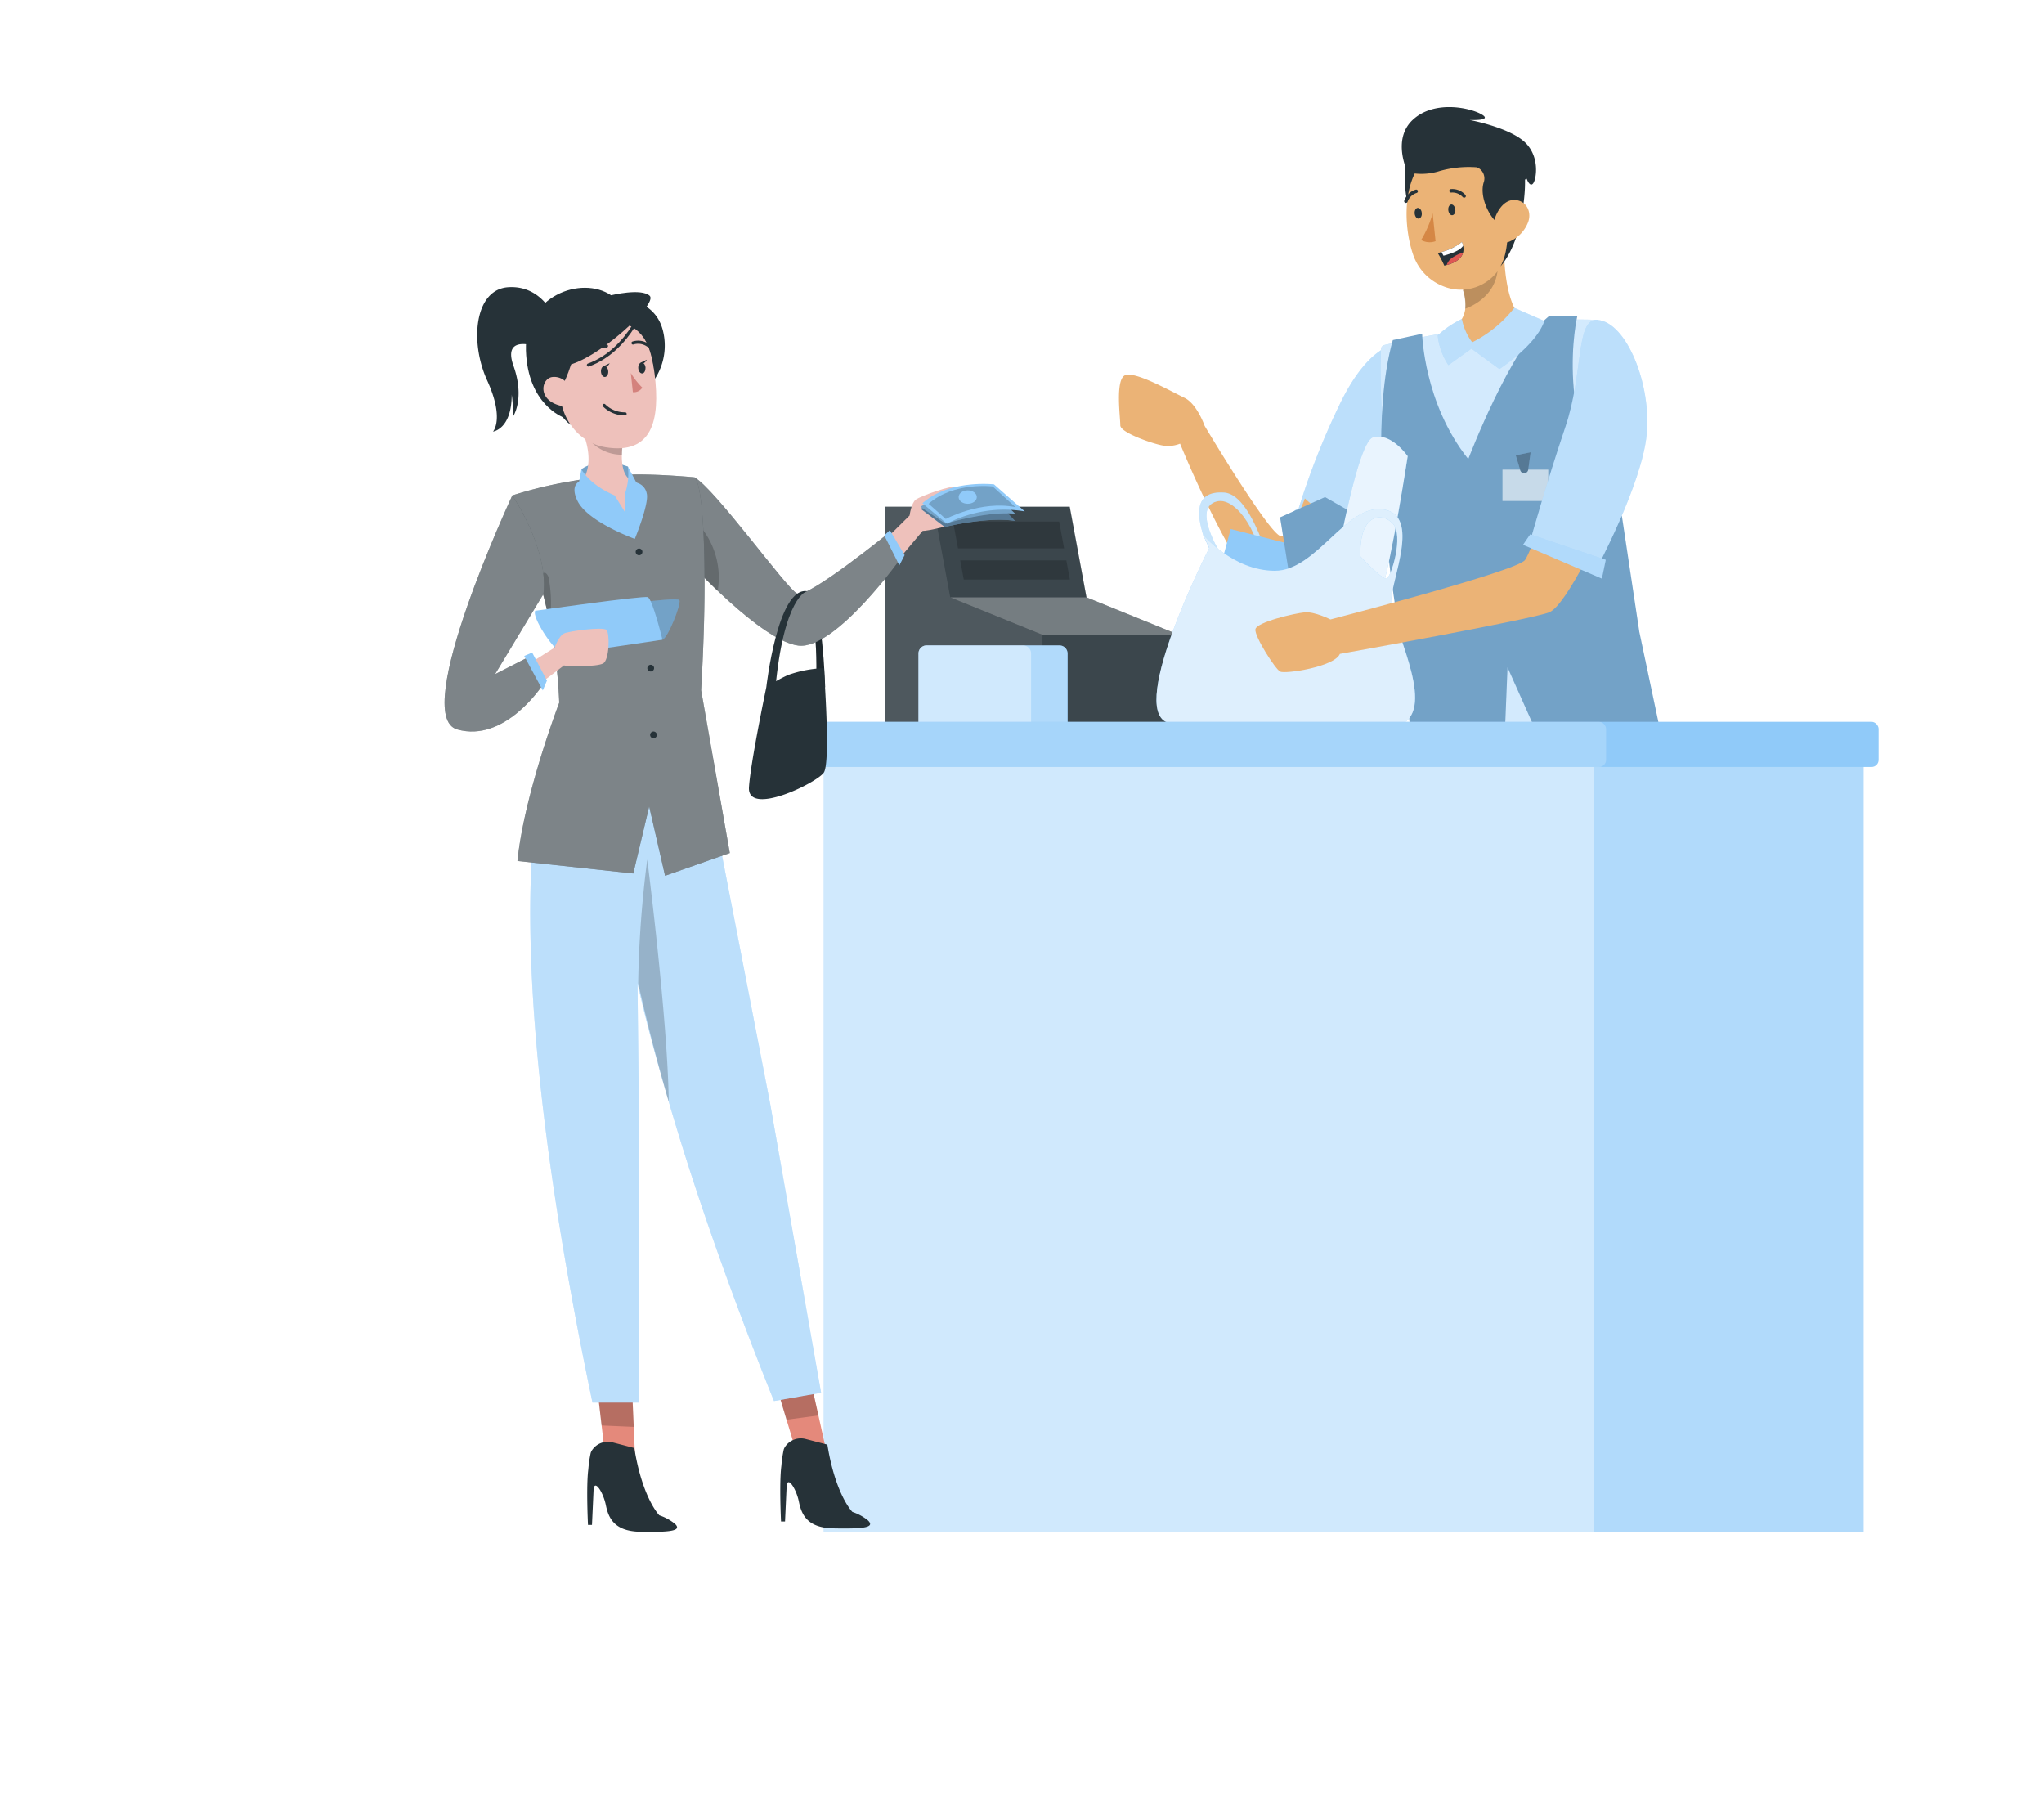 <svg class="animated" id="freepik_stories-cash-payment" xmlns="http://www.w3.org/2000/svg" viewBox="0 80 450 400" version="1.1" xmlns:xlink="http://www.w3.org/1999/xlink" xmlns:svgjs="http://svgjs.com/svgjs">
  <style>
    svg#freepik_stories-cash-payment:not(.animated) .animable {
      opacity: 0;
    }

    svg#freepik_stories-cash-payment.animated #freepik--character-1--inject-2 {
      animation: 1.5s Infinite linear wind;
      animation-delay: 0s;
    }

    @keyframes wind {
      0% {
        transform: rotate(0deg);
      }

      25% {
        transform: rotate(1deg);
      }

      75% {
        transform: rotate(-1deg);
      }
    }

    .animator-hidden {
      display: none;
    }
  </style>
  <g id="freepik--background-complete--inject-2" class="animable animator-hidden" style="transform-origin: 250px 228.23px;">
    <rect y="382.4" width="500" height="0.25" style="fill: rgb(235, 235, 235); transform-origin: 250px 382.525px;" id="el36sy94vxhd7" class="animable"></rect>
    <rect x="416.78" y="398.49" width="33.12" height="0.25" style="fill: rgb(235, 235, 235); transform-origin: 433.34px 398.615px;" id="elchh1fus1pvd" class="animable"></rect>
    <rect x="322.53" y="401.21" width="8.69" height="0.25" style="fill: rgb(235, 235, 235); transform-origin: 326.875px 401.335px;" id="el4c9327t1ll4" class="animable"></rect>
    <rect x="396.59" y="389.21" width="19.19" height="0.25" style="fill: rgb(235, 235, 235); transform-origin: 406.185px 389.335px;" id="elnf31qi824j" class="animable"></rect>
    <rect x="52.46" y="390.89" width="43.19" height="0.25" style="fill: rgb(235, 235, 235); transform-origin: 74.055px 391.015px;" id="elwnmziz1wv7" class="animable"></rect>
    <rect x="104.56" y="390.89" width="6.33" height="0.25" style="fill: rgb(235, 235, 235); transform-origin: 107.725px 391.015px;" id="elxe841z56sg" class="animable"></rect>
    <rect x="131.47" y="395.11" width="93.68" height="0.25" style="fill: rgb(235, 235, 235); transform-origin: 178.31px 395.235px;" id="elgsookpogpbl" class="animable"></rect>
    <path d="M237,337.8H43.91a5.71,5.71,0,0,1-5.7-5.71V60.66A5.71,5.71,0,0,1,43.91,55H237a5.71,5.71,0,0,1,5.71,5.71V332.09A5.71,5.71,0,0,1,237,337.8ZM43.91,55.2a5.46,5.46,0,0,0-5.45,5.46V332.09a5.46,5.46,0,0,0,5.45,5.46H237a5.47,5.47,0,0,0,5.46-5.46V60.66A5.47,5.47,0,0,0,237,55.2Z" style="fill: rgb(235, 235, 235); transform-origin: 140.46px 196.4px;" id="el8jppiw449sj" class="animable"></path>
    <path d="M453.31,337.8H260.21a5.72,5.72,0,0,1-5.71-5.71V60.66A5.72,5.72,0,0,1,260.21,55h193.1A5.71,5.71,0,0,1,459,60.66V332.09A5.71,5.71,0,0,1,453.31,337.8ZM260.21,55.2a5.47,5.47,0,0,0-5.46,5.46V332.09a5.47,5.47,0,0,0,5.46,5.46h193.1a5.47,5.47,0,0,0,5.46-5.46V60.66a5.47,5.47,0,0,0-5.46-5.46Z" style="fill: rgb(235, 235, 235); transform-origin: 356.75px 196.4px;" id="elbahesghuqtl" class="animable"></path>
    <rect x="344.42" y="111.7" width="105.48" height="270.61" style="fill: rgb(235, 235, 235); transform-origin: 397.16px 247.005px;" id="elqxq51h8nlgl" class="animable"></rect>
    <rect x="431.32" y="111.7" width="18.58" height="270.61" style="fill: rgb(245, 245, 245); transform-origin: 440.61px 247.005px;" id="el8mizvdmrde5" class="animable"></rect>
    <rect x="353.26" y="123.09" width="14.47" height="26.45" style="fill: rgb(230, 230, 230); transform-origin: 360.495px 136.315px;" id="el0avcshe3ojco" class="animable"></rect>
    <rect x="371.23" y="123.09" width="14.47" height="26.45" style="fill: rgb(230, 230, 230); transform-origin: 378.465px 136.315px;" id="elc80q2ltylpi" class="animable"></rect>
    <rect x="389.2" y="123.09" width="14.47" height="26.45" style="fill: rgb(230, 230, 230); transform-origin: 396.435px 136.315px;" id="el0zxj6r2j63" class="animable"></rect>
    <rect x="407.17" y="123.09" width="14.47" height="26.45" style="fill: rgb(230, 230, 230); transform-origin: 414.405px 136.315px;" id="elbfxcbotujjq" class="animable"></rect>
    <rect x="353.26" y="157.27" width="14.47" height="26.45" style="fill: rgb(230, 230, 230); transform-origin: 360.495px 170.495px;" id="eli77vipw1v2a" class="animable"></rect>
    <rect x="371.23" y="157.27" width="14.47" height="26.45" style="fill: rgb(230, 230, 230); transform-origin: 378.465px 170.495px;" id="el128mv4ubyebm" class="animable"></rect>
    <rect x="389.2" y="157.27" width="14.47" height="26.45" style="fill: rgb(230, 230, 230); transform-origin: 396.435px 170.495px;" id="elfz1n5jf6ik" class="animable"></rect>
    <rect x="407.17" y="157.27" width="14.47" height="26.45" style="fill: rgb(230, 230, 230); transform-origin: 414.405px 170.495px;" id="el3hdy633etkf" class="animable"></rect>
    <rect x="353.26" y="191.45" width="14.47" height="26.45" style="fill: rgb(230, 230, 230); transform-origin: 360.495px 204.675px;" id="elwqamg5sdx6s" class="animable"></rect>
    <rect x="371.23" y="191.45" width="14.47" height="26.45" style="fill: rgb(230, 230, 230); transform-origin: 378.465px 204.675px;" id="el8j1sl08bby" class="animable"></rect>
    <rect x="389.2" y="191.45" width="14.47" height="26.45" style="fill: rgb(230, 230, 230); transform-origin: 396.435px 204.675px;" id="el2kj60fuxcka" class="animable"></rect>
    <rect x="407.17" y="191.45" width="14.47" height="26.45" style="fill: rgb(230, 230, 230); transform-origin: 414.405px 204.675px;" id="elmlzeqf90e6" class="animable"></rect>
    <rect x="353.26" y="225.64" width="14.47" height="26.45" style="fill: rgb(230, 230, 230); transform-origin: 360.495px 238.865px;" id="el2q32i0kbm2x" class="animable"></rect>
    <rect x="371.23" y="225.64" width="14.47" height="26.45" style="fill: rgb(230, 230, 230); transform-origin: 378.465px 238.865px;" id="eleenn3ongih9" class="animable"></rect>
    <rect x="389.2" y="225.64" width="14.47" height="26.45" style="fill: rgb(230, 230, 230); transform-origin: 396.435px 238.865px;" id="elx6g732rcish" class="animable"></rect>
    <rect x="407.17" y="225.64" width="14.47" height="26.45" style="fill: rgb(230, 230, 230); transform-origin: 414.405px 238.865px;" id="ell6iu81895bk" class="animable"></rect>
    <rect x="353.26" y="259.82" width="14.47" height="26.45" style="fill: rgb(230, 230, 230); transform-origin: 360.495px 273.045px;" id="elajyn8slgdts" class="animable"></rect>
    <rect x="371.23" y="259.82" width="14.47" height="26.45" style="fill: rgb(230, 230, 230); transform-origin: 378.465px 273.045px;" id="el049bsqvv5dn6" class="animable"></rect>
    <rect x="389.2" y="259.82" width="14.47" height="26.45" style="fill: rgb(230, 230, 230); transform-origin: 396.435px 273.045px;" id="elo75vl2dtwk" class="animable"></rect>
    <rect x="407.17" y="259.82" width="14.47" height="26.45" style="fill: rgb(230, 230, 230); transform-origin: 414.405px 273.045px;" id="elgfwrdp6ym98" class="animable"></rect>
    <rect x="353.26" y="294" width="14.47" height="26.45" style="fill: rgb(230, 230, 230); transform-origin: 360.495px 307.225px;" id="el41yewfyj2y5" class="animable"></rect>
    <rect x="371.23" y="294" width="14.47" height="26.45" style="fill: rgb(230, 230, 230); transform-origin: 378.465px 307.225px;" id="elldzqia2yyoe" class="animable"></rect>
    <rect x="389.2" y="294" width="14.47" height="26.45" style="fill: rgb(230, 230, 230); transform-origin: 396.435px 307.225px;" id="el5l5yrzffi7b" class="animable"></rect>
    <rect x="407.17" y="294" width="14.47" height="26.45" style="fill: rgb(230, 230, 230); transform-origin: 414.405px 307.225px;" id="eljb4yquhg01h" class="animable"></rect>
    <rect x="121.61" y="157.51" width="168.05" height="223.81" style="fill: rgb(240, 240, 240); transform-origin: 205.635px 269.415px;" id="el2vaw59bo3lr" class="animable"></rect>
    <rect x="125.18" y="163.12" width="133.98" height="30.3" style="fill: rgb(230, 230, 230); transform-origin: 192.17px 178.27px;" id="eluolgviiracb" class="animable"></rect>
    <rect x="125.18" y="199.39" width="133.98" height="30.3" style="fill: rgb(230, 230, 230); transform-origin: 192.17px 214.54px;" id="elju35gd8ld2" class="animable"></rect>
    <rect x="125.18" y="235.65" width="133.98" height="30.3" style="fill: rgb(230, 230, 230); transform-origin: 192.17px 250.8px;" id="el0hey4ec9vin7" class="animable"></rect>
    <rect x="125.18" y="271.92" width="133.98" height="30.3" style="fill: rgb(230, 230, 230); transform-origin: 192.17px 287.07px;" id="elv1dfre5goss" class="animable"></rect>
    <rect x="125.18" y="308.19" width="133.98" height="30.3" style="fill: rgb(230, 230, 230); transform-origin: 192.17px 323.34px;" id="elu49nih7lzpb" class="animable"></rect>
    <rect x="125.18" y="344.46" width="133.98" height="30.3" style="fill: rgb(230, 230, 230); transform-origin: 192.17px 359.61px;" id="elo2ban3jh6vd" class="animable"></rect>
    <rect x="266.04" y="157.51" width="23.62" height="223.81" style="fill: rgb(245, 245, 245); transform-origin: 277.85px 269.415px;" id="ely97jxgc34x" class="animable"></rect>
    <rect x="136.97" y="173.26" width="14.46" height="20.16" style="fill: rgb(235, 235, 235); transform-origin: 144.2px 183.34px;" id="el0awi7hhfbu6f" class="animable"></rect>
    <rect x="156.2" y="173.26" width="14.46" height="20.16" style="fill: rgb(235, 235, 235); transform-origin: 163.43px 183.34px;" id="elyxnc5bm6tjo" class="animable"></rect>
    <rect x="175.44" y="173.26" width="14.46" height="20.16" style="fill: rgb(235, 235, 235); transform-origin: 182.67px 183.34px;" id="elcqgsh8rctda" class="animable"></rect>
    <rect x="194.67" y="173.26" width="14.46" height="20.16" style="fill: rgb(235, 235, 235); transform-origin: 201.9px 183.34px;" id="el5378w92i4tv" class="animable"></rect>
    <rect x="213.91" y="173.26" width="14.46" height="20.16" style="fill: rgb(235, 235, 235); transform-origin: 221.14px 183.34px;" id="elzpceq6sg3x" class="animable"></rect>
    <rect x="233.15" y="173.26" width="14.46" height="20.16" style="fill: rgb(235, 235, 235); transform-origin: 240.38px 183.34px;" id="el1qv422fuse4" class="animable"></rect>
    <rect x="136.38" y="209.46" width="14.46" height="20.16" style="fill: rgb(235, 235, 235); transform-origin: 143.61px 219.54px;" id="elsief5y0e8e" class="animable"></rect>
    <rect x="155.61" y="209.46" width="14.46" height="20.16" style="fill: rgb(235, 235, 235); transform-origin: 162.84px 219.54px;" id="el9vmoqh6b9tk" class="animable"></rect>
    <rect x="174.85" y="209.46" width="14.46" height="20.16" style="fill: rgb(235, 235, 235); transform-origin: 182.08px 219.54px;" id="ellehr2fwl44" class="animable"></rect>
    <rect x="194.09" y="209.46" width="14.46" height="20.16" style="fill: rgb(235, 235, 235); transform-origin: 201.32px 219.54px;" id="el3eie8diwqjx" class="animable"></rect>
    <rect x="213.32" y="209.46" width="14.46" height="20.16" style="fill: rgb(235, 235, 235); transform-origin: 220.55px 219.54px;" id="ellfqlhp4xfwa" class="animable"></rect>
    <rect x="232.56" y="209.46" width="14.46" height="20.16" style="fill: rgb(235, 235, 235); transform-origin: 239.79px 219.54px;" id="el9i509ml99p9" class="animable"></rect>
    <rect x="135.79" y="245.66" width="14.46" height="20.16" style="fill: rgb(235, 235, 235); transform-origin: 143.02px 255.74px;" id="el7nksqph5lwv" class="animable"></rect>
    <rect x="155.03" y="245.66" width="14.46" height="20.16" style="fill: rgb(235, 235, 235); transform-origin: 162.26px 255.74px;" id="elra5b28wow" class="animable"></rect>
    <rect x="174.26" y="245.66" width="14.46" height="20.16" style="fill: rgb(235, 235, 235); transform-origin: 181.49px 255.74px;" id="eld5qc76xcffp" class="animable"></rect>
    <rect x="193.5" y="245.66" width="14.46" height="20.16" style="fill: rgb(235, 235, 235); transform-origin: 200.73px 255.74px;" id="elmpd3ev5xw6n" class="animable"></rect>
    <rect x="212.74" y="245.66" width="14.46" height="20.16" style="fill: rgb(235, 235, 235); transform-origin: 219.97px 255.74px;" id="elcjld8ipq1hf" class="animable"></rect>
    <rect x="231.97" y="245.66" width="14.46" height="20.16" style="fill: rgb(235, 235, 235); transform-origin: 239.2px 255.74px;" id="el1jlinpb1d3e" class="animable"></rect>
    <rect x="135.2" y="281.86" width="14.46" height="20.16" style="fill: rgb(235, 235, 235); transform-origin: 142.43px 291.94px;" id="elqytegdd97o" class="animable"></rect>
    <rect x="154.44" y="281.86" width="14.46" height="20.16" style="fill: rgb(235, 235, 235); transform-origin: 161.67px 291.94px;" id="elyrnpu4ihfv" class="animable"></rect>
    <rect x="173.68" y="281.86" width="14.46" height="20.16" style="fill: rgb(235, 235, 235); transform-origin: 180.91px 291.94px;" id="el0lcs9wyo7dt" class="animable"></rect>
    <rect x="192.91" y="281.86" width="14.46" height="20.16" style="fill: rgb(235, 235, 235); transform-origin: 200.14px 291.94px;" id="elwk6tmzthl7d" class="animable"></rect>
    <rect x="212.15" y="281.86" width="14.46" height="20.16" style="fill: rgb(235, 235, 235); transform-origin: 219.38px 291.94px;" id="el2wlqhtyt5oz" class="animable"></rect>
    <rect x="231.38" y="281.86" width="14.46" height="20.16" style="fill: rgb(235, 235, 235); transform-origin: 238.61px 291.94px;" id="elasd3mrdfdrd" class="animable"></rect>
    <rect x="134.62" y="318.06" width="14.46" height="20.16" style="fill: rgb(235, 235, 235); transform-origin: 141.85px 328.14px;" id="ell4d77kzd5c" class="animable"></rect>
    <rect x="153.85" y="318.06" width="14.46" height="20.16" style="fill: rgb(235, 235, 235); transform-origin: 161.08px 328.14px;" id="elt5wsaunnrj" class="animable"></rect>
    <rect x="173.09" y="318.06" width="14.46" height="20.16" style="fill: rgb(235, 235, 235); transform-origin: 180.32px 328.14px;" id="elj1md5yrdi1" class="animable"></rect>
    <rect x="192.33" y="318.06" width="14.46" height="20.16" style="fill: rgb(235, 235, 235); transform-origin: 199.56px 328.14px;" id="elr5otf8q5ytm" class="animable"></rect>
    <rect x="211.56" y="318.06" width="14.46" height="20.16" style="fill: rgb(235, 235, 235); transform-origin: 218.79px 328.14px;" id="eldokp8p2kp65" class="animable"></rect>
    <rect x="230.8" y="318.06" width="14.46" height="20.16" style="fill: rgb(235, 235, 235); transform-origin: 238.03px 328.14px;" id="elt4q119qkfwr" class="animable"></rect>
    <rect x="134.03" y="354.26" width="14.46" height="20.16" style="fill: rgb(235, 235, 235); transform-origin: 141.26px 364.34px;" id="el3attn0rbclv" class="animable"></rect>
    <rect x="153.27" y="354.26" width="14.46" height="20.16" style="fill: rgb(235, 235, 235); transform-origin: 160.5px 364.34px;" id="el37r3cysw3ef" class="animable"></rect>
    <rect x="172.5" y="354.26" width="14.46" height="20.16" style="fill: rgb(235, 235, 235); transform-origin: 179.73px 364.34px;" id="elp4ymjqyof7" class="animable"></rect>
    <rect x="191.74" y="354.26" width="14.46" height="20.16" style="fill: rgb(235, 235, 235); transform-origin: 198.97px 364.34px;" id="el4ygm61to0zm" class="animable"></rect>
    <rect x="210.97" y="354.26" width="14.46" height="20.16" style="fill: rgb(235, 235, 235); transform-origin: 218.2px 364.34px;" id="ele1vwuvzgyz" class="animable"></rect>
    <rect x="230.21" y="354.26" width="14.46" height="20.16" style="fill: rgb(235, 235, 235); transform-origin: 237.44px 364.34px;" id="el1kabxobdk3h" class="animable"></rect>
    <rect x="52.46" y="149.58" width="168.05" height="231.74" style="fill: rgb(240, 240, 240); transform-origin: 136.485px 265.45px;" id="elb1tfj4fhbi" class="animable"></rect>
    <rect x="56.03" y="155.39" width="133.98" height="31.37" style="fill: rgb(230, 230, 230); transform-origin: 123.02px 171.075px;" id="ell467bwqb9h" class="animable"></rect>
    <rect x="56.03" y="192.94" width="133.98" height="31.37" style="fill: rgb(230, 230, 230); transform-origin: 123.02px 208.625px;" id="elg5yr7i4y6hd" class="animable"></rect>
    <rect x="56.03" y="230.49" width="133.98" height="31.37" style="fill: rgb(230, 230, 230); transform-origin: 123.02px 246.175px;" id="ele7xbzxgi61" class="animable"></rect>
    <rect x="56.03" y="268.05" width="133.98" height="31.37" style="fill: rgb(230, 230, 230); transform-origin: 123.02px 283.735px;" id="elb6kubvwybbn" class="animable"></rect>
    <rect x="56.03" y="305.6" width="133.98" height="31.37" style="fill: rgb(230, 230, 230); transform-origin: 123.02px 321.285px;" id="eljtqw8frwasj" class="animable"></rect>
    <rect x="56.03" y="343.15" width="133.98" height="31.37" style="fill: rgb(230, 230, 230); transform-origin: 123.02px 358.835px;" id="elrcr41jxbnu" class="animable"></rect>
    <rect x="196.89" y="149.58" width="23.62" height="231.74" style="fill: rgb(245, 245, 245); transform-origin: 208.7px 265.45px;" id="ellsin490asvg" class="animable"></rect>
    <rect x="67.82" y="165.89" width="14.46" height="20.87" style="fill: rgb(235, 235, 235); transform-origin: 75.05px 176.325px;" id="elaq8nlecazpl" class="animable"></rect>
    <rect x="87.05" y="165.89" width="14.46" height="20.87" style="fill: rgb(235, 235, 235); transform-origin: 94.28px 176.325px;" id="elw24guvgweio" class="animable"></rect>
    <rect x="106.29" y="165.89" width="14.46" height="20.87" style="fill: rgb(235, 235, 235); transform-origin: 113.52px 176.325px;" id="elomcuevsadi" class="animable"></rect>
    <rect x="125.52" y="165.89" width="14.46" height="20.87" style="fill: rgb(235, 235, 235); transform-origin: 132.75px 176.325px;" id="eldaic9jrr145" class="animable"></rect>
    <rect x="144.76" y="165.89" width="14.46" height="20.87" style="fill: rgb(235, 235, 235); transform-origin: 151.99px 176.325px;" id="ell5qk4ut6v6" class="animable"></rect>
    <rect x="164" y="165.89" width="14.46" height="20.87" style="fill: rgb(235, 235, 235); transform-origin: 171.23px 176.325px;" id="elv8ci3wbig7" class="animable"></rect>
    <rect x="67.23" y="203.37" width="14.46" height="20.87" style="fill: rgb(235, 235, 235); transform-origin: 74.46px 213.805px;" id="elyczywjdemmf" class="animable"></rect>
    <rect x="86.47" y="203.37" width="14.46" height="20.87" style="fill: rgb(235, 235, 235); transform-origin: 93.7px 213.805px;" id="elbujv01khsgi" class="animable"></rect>
    <rect x="105.7" y="203.37" width="14.46" height="20.87" style="fill: rgb(235, 235, 235); transform-origin: 112.93px 213.805px;" id="elega2nvgn0la" class="animable"></rect>
    <rect x="124.94" y="203.37" width="14.46" height="20.87" style="fill: rgb(235, 235, 235); transform-origin: 132.17px 213.805px;" id="elekluwe1iwfl" class="animable"></rect>
    <rect x="144.17" y="203.37" width="14.46" height="20.87" style="fill: rgb(235, 235, 235); transform-origin: 151.4px 213.805px;" id="ell04o674c9zo" class="animable"></rect>
    <rect x="163.41" y="203.37" width="14.46" height="20.87" style="fill: rgb(235, 235, 235); transform-origin: 170.64px 213.805px;" id="elk0q77eio28m" class="animable"></rect>
    <rect x="66.64" y="240.85" width="14.46" height="20.87" style="fill: rgb(235, 235, 235); transform-origin: 73.87px 251.285px;" id="eldaogcq1vnk" class="animable"></rect>
    <rect x="85.88" y="240.85" width="14.46" height="20.87" style="fill: rgb(235, 235, 235); transform-origin: 93.11px 251.285px;" id="elx84x2o6ef7" class="animable"></rect>
    <rect x="105.11" y="240.85" width="14.46" height="20.87" style="fill: rgb(235, 235, 235); transform-origin: 112.34px 251.285px;" id="elcmew7o66pld" class="animable"></rect>
    <rect x="124.35" y="240.85" width="14.46" height="20.87" style="fill: rgb(235, 235, 235); transform-origin: 131.58px 251.285px;" id="elkt97mup3ty" class="animable"></rect>
    <rect x="143.59" y="240.85" width="14.46" height="20.87" style="fill: rgb(235, 235, 235); transform-origin: 150.82px 251.285px;" id="el5wx10b3pxyp" class="animable"></rect>
    <rect x="162.82" y="240.85" width="14.46" height="20.87" style="fill: rgb(235, 235, 235); transform-origin: 170.05px 251.285px;" id="elmc3p06vts8b" class="animable"></rect>
    <rect x="66.06" y="278.34" width="14.46" height="20.87" style="fill: rgb(235, 235, 235); transform-origin: 73.29px 288.775px;" id="elhb7p4qn831" class="animable"></rect>
    <rect x="85.29" y="278.34" width="14.46" height="20.87" style="fill: rgb(235, 235, 235); transform-origin: 92.52px 288.775px;" id="el1zpvf14hud6" class="animable"></rect>
    <rect x="104.53" y="278.34" width="14.46" height="20.87" style="fill: rgb(235, 235, 235); transform-origin: 111.76px 288.775px;" id="elo9i8ssiljbm" class="animable"></rect>
    <rect x="123.76" y="278.34" width="14.46" height="20.87" style="fill: rgb(235, 235, 235); transform-origin: 130.99px 288.775px;" id="elgbwwjdgd1k" class="animable"></rect>
    <rect x="143" y="278.34" width="14.46" height="20.87" style="fill: rgb(235, 235, 235); transform-origin: 150.23px 288.775px;" id="elwdp3dqlbgrb" class="animable"></rect>
    <rect x="162.24" y="278.34" width="14.46" height="20.87" style="fill: rgb(235, 235, 235); transform-origin: 169.47px 288.775px;" id="el1u4dryfz0gp" class="animable"></rect>
    <rect x="65.47" y="315.82" width="14.46" height="20.87" style="fill: rgb(235, 235, 235); transform-origin: 72.7px 326.255px;" id="elkwqdzom8v9" class="animable"></rect>
    <rect x="84.7" y="315.82" width="14.46" height="20.87" style="fill: rgb(235, 235, 235); transform-origin: 91.93px 326.255px;" id="eljakeointukl" class="animable"></rect>
    <rect x="103.94" y="315.82" width="14.46" height="20.87" style="fill: rgb(235, 235, 235); transform-origin: 111.17px 326.255px;" id="elltzgeglmng" class="animable"></rect>
    <rect x="123.18" y="315.82" width="14.46" height="20.87" style="fill: rgb(235, 235, 235); transform-origin: 130.41px 326.255px;" id="eltjqtuunbkaq" class="animable"></rect>
    <rect x="142.41" y="315.82" width="14.46" height="20.87" style="fill: rgb(235, 235, 235); transform-origin: 149.64px 326.255px;" id="el22edeoc0f63" class="animable"></rect>
    <rect x="161.65" y="315.82" width="14.46" height="20.87" style="fill: rgb(235, 235, 235); transform-origin: 168.88px 326.255px;" id="elsch9oi8kkz8" class="animable"></rect>
    <rect x="64.88" y="353.31" width="14.46" height="20.87" style="fill: rgb(235, 235, 235); transform-origin: 72.11px 363.745px;" id="el3bi2fxb62th" class="animable"></rect>
    <rect x="84.12" y="353.31" width="14.46" height="20.87" style="fill: rgb(235, 235, 235); transform-origin: 91.35px 363.745px;" id="eleew40u5rj2c" class="animable"></rect>
    <rect x="103.35" y="353.31" width="14.46" height="20.87" style="fill: rgb(235, 235, 235); transform-origin: 110.58px 363.745px;" id="el5e9qx4zaujc" class="animable"></rect>
    <rect x="122.59" y="353.31" width="14.46" height="20.87" style="fill: rgb(235, 235, 235); transform-origin: 129.82px 363.745px;" id="elo6t7e2nnp5e" class="animable"></rect>
    <rect x="141.83" y="353.31" width="14.46" height="20.87" style="fill: rgb(235, 235, 235); transform-origin: 149.06px 363.745px;" id="else473y9a0s" class="animable"></rect>
    <rect x="161.06" y="353.31" width="14.46" height="20.87" style="fill: rgb(235, 235, 235); transform-origin: 168.29px 363.745px;" id="elfpwken8wfa" class="animable"></rect>
    <rect x="103.94" y="55.2" width="3.78" height="27.89" style="fill: rgb(245, 245, 245); transform-origin: 105.83px 69.145px;" id="el1rxgkwno6fy" class="animable"></rect>
    <rect x="198.94" y="55.2" width="3.78" height="27.89" style="fill: rgb(245, 245, 245); transform-origin: 200.83px 69.145px;" id="elf2ilth1w1pd" class="animable"></rect>
    <rect x="88.35" y="77.72" width="127.28" height="40.53" style="fill: rgb(235, 235, 235); transform-origin: 151.99px 97.985px;" id="ela327x7vdjb" class="animable"></rect>
    <rect x="210.32" y="77.72" width="5.3" height="40.53" style="fill: rgb(230, 230, 230); transform-origin: 212.97px 97.985px;" id="elq2q9a8rulfj" class="animable"></rect>
  </g>
  <g id="freepik--Shadow--inject-2" class="animable animator-hidden" style="transform-origin: 250px 416.24px;">
    <ellipse id="freepik--path--inject-2" cx="250" cy="416.24" rx="193.89" ry="11.32" style="fill: rgb(245, 245, 245); transform-origin: 250px 416.24px;" class="animable"></ellipse>
  </g>
  <g id="freepik--Plant--inject-2" class="animable animator-hidden" style="transform-origin: 79.247px 359.647px;">
    <path d="M81.48,388.48s-5.65-12.33.81-24.48,8.32-15,4.21-17.5-6,9.72-6,9.72-3.46-8.4-.6-17.19,4.66-23.11.75-24.65-.75,17.86-4.14,24.48a57,57,0,0,1-3.32-14.43c-.47-7.06.26-18.33-2.83-21.22s-5.06-.89-2,14.69a162.92,162.92,0,0,1,3,28.25s-6.71-20.44-11.21-21-4.49,6-.64,11.76,11.28,16,12.5,21.32c0,0-7.36-15.38-14-10.66s5.76,14,11.28,17.36,9.35,24.4,9.35,24.4Z" style="fill: #90CAF9; transform-origin: 72.392px 345.712px;" id="el7jdv90d6cl9" class="animable"></path>
    <g id="elu77nvozu3ko">
      <path d="M81.48,388.48s-5.65-12.33.81-24.48,8.32-15,4.21-17.5-6,9.72-6,9.72-3.46-8.4-.6-17.19,4.66-23.11.75-24.65-.75,17.86-4.14,24.48a57,57,0,0,1-3.32-14.43c-.47-7.06.26-18.33-2.83-21.22s-5.06-.89-2,14.69a162.92,162.92,0,0,1,3,28.25s-6.71-20.44-11.21-21-4.49,6-.64,11.76,11.28,16,12.5,21.32c0,0-7.36-15.38-14-10.66s5.76,14,11.28,17.36,9.35,24.4,9.35,24.4Z" style="fill: rgb(255, 255, 255); opacity: 0.6; isolation: isolate; transform-origin: 72.392px 345.712px;" class="animable" id="elgmzkwl1js1j"></path>
    </g>
    <path d="M77,393.53s5.5-12.41-1.1-24.46-8.5-14.89-4.42-17.44,6.12,9.63,6.12,9.63,3.37-8.45.4-17.2-4.94-23-1-24.63,1,17.85,4.44,24.41a56.94,56.94,0,0,0,3.14-14.47c.39-7.07-.48-18.33,2.57-21.27s5.06-1,2.21,14.66a162.68,162.68,0,0,0-2.67,28.29s6.46-20.53,11-21.2,4.56,6,.78,11.76-11.08,16.19-12.24,21.5c0,0,7.17-15.49,13.85-10.88s-5.59,14.09-11.07,17.53-9.06,24.54-9.06,24.54Z" style="fill: #90CAF9; transform-origin: 85.68px 350.624px;" id="el1ywr1axzsteh" class="animable"></path>
    <g id="eld27t166g7oa">
      <path d="M77,393.53s5.5-12.41-1.1-24.46-8.5-14.89-4.42-17.44,6.12,9.63,6.12,9.63,3.37-8.45.4-17.2-4.94-23-1-24.63,1,17.85,4.44,24.41a56.94,56.94,0,0,0,3.14-14.47c.39-7.07-.48-18.33,2.57-21.27s5.06-1,2.21,14.66a162.68,162.68,0,0,0-2.67,28.29s6.46-20.53,11-21.2,4.56,6,.78,11.76-11.08,16.19-12.24,21.5c0,0,7.17-15.49,13.85-10.88s-5.59,14.09-11.07,17.53-9.06,24.54-9.06,24.54Z" style="fill: rgb(255, 255, 255); opacity: 0.7; isolation: isolate; transform-origin: 85.68px 350.624px;" class="animable" id="elf5zq42uu69i"></path>
    </g>
    <polygon points="102.39 384.68 56.95 384.68 60.63 417.2 98.72 417.2 102.39 384.68" style="fill: #90CAF9; transform-origin: 79.67px 400.94px;" id="elkq83bul9l1e" class="animable"></polygon>
  </g>
  <g id="freepik--character-2--inject-2" class="animable" style="transform-origin: 296.27px 260.393px;">
    <polygon points="259.51 239.62 194.85 239.62 194.85 191.54 235.51 191.54 239.2 211.49 259.51 219.73 259.51 239.62" style="fill: rgb(38, 50, 56); transform-origin: 227.18px 215.58px;" id="elmuswll1l15s" class="animable"></polygon>
    <g id="elojaz2r3dea">
      <polygon points="259.51 239.62 194.85 239.62 194.85 191.54 235.51 191.54 239.2 211.49 259.51 219.73 259.51 239.62" style="fill: rgb(255, 255, 255); opacity: 0.1; isolation: isolate; transform-origin: 227.18px 215.58px;" class="animable" id="elhq05gssiz2"></polygon>
    </g>
    <g id="eloct1dnw976l">
      <polygon points="229.51 239.62 192.85 239.62 192.85 191.54 205.51 191.54 209.2 211.49 229.51 219.73 229.51 239.62" style="fill: rgb(255, 255, 255); opacity: 0.1; isolation: isolate; transform-origin: 211.18px 215.58px;" class="animable" id="el4hr2ug25k4l"></polygon>
    </g>
    <g id="elzn6zvoqyl6l">
      <polygon points="234.27 200.71 233.18 194.8 209.82 194.8 210.91 200.71 234.27 200.71" style="opacity: 0.2; isolation: isolate; transform-origin: 222.045px 197.755px;" class="animable" id="ello5rdn0hl3h"></polygon>
    </g>
    <g id="elu62917qlrb">
      <polygon points="211.4 203.35 212.18 207.57 235.54 207.57 234.76 203.35 211.4 203.35" style="opacity: 0.2; isolation: isolate; transform-origin: 223.47px 205.46px;" class="animable" id="el0z24jrr1dn2"></polygon>
    </g>
    <g id="elee734gbxc7r">
      <polygon points="209.2 211.49 239.2 211.49 259.51 219.73 229.51 219.73 209.2 211.49" style="fill: rgb(255, 255, 255); opacity: 0.3; isolation: isolate; transform-origin: 234.355px 215.61px;" class="animable" id="eljetmb1xggok"></polygon>
    </g>
    <g id="freepik--group--inject-2" class="animable" style="transform-origin: 308.037px 260.393px;">
      <path d="M307.89,155.72c6.32,3.22,4.51,18.72-11.65,47.66l-11.07-9a163.7,163.7,0,0,1,10.16-26.16C301.88,155.16,307.89,155.72,307.89,155.72Z" style="fill: #90CAF9; transform-origin: 298.221px 179.548px;" id="el41vlkg7jnnv" class="animable"></path>
      <g id="el9ublrtb3h8l">
        <path d="M307.89,155.72c6.32,3.22,4.51,18.72-11.65,47.66l-11.07-9a163.7,163.7,0,0,1,10.16-26.16C301.88,155.16,307.89,155.72,307.89,155.72Z" style="fill: rgb(255, 255, 255); opacity: 0.4; isolation: isolate; transform-origin: 298.221px 179.548px;" class="animable" id="el8gv05ulus2c"></path>
      </g>
      <path d="M362.17,225.38h-43c-4.09,22.35-16.9,101.42-7.71,171.87L326,395.44s-1.35-93.53,11.52-128.1c1.48,18.5,3.23,38.19,4.76,48.67C346,341.79,354,398.15,354,398.15h14.83s-3-53.94-4.44-79.29C362.89,291.35,362.23,231,362.17,225.38Z" style="fill: rgb(38, 50, 56); transform-origin: 338.521px 311.765px;" id="elvibt82ptyl9" class="animable"></path>
      <path d="M304.81,155.94c4.45-1,27.92-6.26,46.86-5.52,0,0,6.09,62.41,11.8,87.78l-49.53,8.68s-11.12-62.1-9.91-90A1,1,0,0,1,304.81,155.94Z" style="fill: #90CAF9; transform-origin: 333.704px 198.614px;" id="elfjsr1668nu8" class="animable"></path>
      <g id="elqw8k50srok">
        <path d="M304.81,155.94c4.45-1,27.92-6.26,46.86-5.52,0,0,6.09,62.41,11.8,87.78l-49.53,8.68s-11.12-62.1-9.91-90A1,1,0,0,1,304.81,155.94Z" style="fill: rgb(255, 255, 255); opacity: 0.6; isolation: isolate; transform-origin: 333.704px 198.614px;" class="animable" id="ellzenusw4zgm"></path>
      </g>
      <path d="M347.25,149.58s-5.67,23.84,9.83,44.09l3.83,25.43,4.45,21.06-24.64,6.5-8.83-19.77L331,248.72l-19.61,2.86-2.13-25S305.87,206.84,305,196c0,0-2.94-25.12,1.64-41.14l6.45-1.39s.36,15.31,10.16,27.59c0,0,9.3-24.51,17.74-31.45Z" style="fill: #90CAF9; transform-origin: 334.715px 200.58px;" id="elywnuj5dfxh" class="animable"></path>
      <g id="el8k7b7eojw46">
        <path d="M347.25,149.58s-5.67,23.84,9.83,44.09l3.83,25.43,4.45,21.06-24.64,6.5-8.83-19.77L331,248.72l-19.61,2.86-2.13-25S305.87,206.84,305,196c0,0-2.94-25.12,1.64-41.14l6.45-1.39s.36,15.31,10.16,27.59c0,0,9.3-24.51,17.74-31.45Z" style="opacity: 0.2; isolation: isolate; transform-origin: 334.715px 200.58px;" class="animable" id="el65ofccc9epb"></path>
      </g>
      <path d="M287.28,189.72s-2.94,8.05-5.19,8.31-16.88-24.28-16.88-24.28-1.68-4.87-4.45-6.19-11-6-13.12-4.94-1,9.16-1,11c0,1.62,7,4,9.1,4.4a7.08,7.08,0,0,0,4.06-.36s11.73,28.88,19.34,33.94,19.07-12.15,19.07-12.15Z" style="fill: rgb(235, 179, 118); transform-origin: 272.277px 187.498px;" id="elliw9reqvjh" class="animable"></path>
      <polygon points="283.27 193.82 285.35 192.15 298 202.85 295.97 206.48 283.27 193.82" style="fill: #90CAF9; transform-origin: 290.635px 199.315px;" id="el4c29gu5njwv" class="animable"></polygon>
      <g id="elg72qafo52gj">
        <polygon points="283.27 193.82 285.35 192.15 298 202.85 295.97 206.48 283.27 193.82" style="fill: rgb(255, 255, 255); opacity: 0.3; isolation: isolate; transform-origin: 290.635px 199.315px;" class="animable" id="elfwi3srdqod4"></polygon>
      </g>
      <polygon points="324.42 409.52 316.06 410.4 314.49 392.36 322.85 391.47 324.42 409.52" style="fill: rgb(235, 179, 118); transform-origin: 319.455px 400.935px;" id="eleaohq9ab68p" class="animable"></polygon>
      <polygon points="366.18 408.91 358.07 408.91 357.4 390.13 365.51 390.13 366.18 408.91" style="fill: rgb(235, 179, 118); transform-origin: 361.79px 399.52px;" id="el3dzoj21934u" class="animable"></polygon>
      <path d="M356.94,408h9.85a.73.73,0,0,1,.7.56l1.59,7.22a1.19,1.19,0,0,1-.92,1.42,1.14,1.14,0,0,1-.26,0c-3.19-.05-5.51-.24-9.51-.24-2.47,0-9.9.25-13.31.25s-3.84-3.36-2.45-3.67c6.25-1.36,10.95-3.25,12.95-5A2,2,0,0,1,356.94,408Z" style="fill: rgb(38, 50, 56); transform-origin: 355.498px 412.605px;" id="el9m6io1kfrzd" class="animable"></path>
      <path d="M354.26,409.4a2.43,2.43,0,0,1-1.55-.42,1.13,1.13,0,0,1-.41-1,.58.58,0,0,1,.33-.53c.9-.47,3.52,1.14,3.81,1.33a.17.17,0,0,1,.09.18.21.21,0,0,1-.14.17A10.93,10.93,0,0,1,354.26,409.4Zm-1.2-1.69a.51.51,0,0,0-.25.06c-.05,0-.12.07-.13.22a.81.81,0,0,0,.26.69,3.91,3.91,0,0,0,2.89.15A8,8,0,0,0,353.06,407.71Z" style="fill: #90CAF9; transform-origin: 354.413px 408.385px;" id="elfvmledauors" class="animable"></path>
      <path d="M356.34,409.11h-.1c-.83-.46-2.45-2.24-2.29-3.1a.63.63,0,0,1,.62-.5,1.06,1.06,0,0,1,.82.24c.94.77,1.13,3.1,1.14,3.21a.21.21,0,0,1-.09.18A.17.17,0,0,1,356.34,409.11Zm-1.63-3.29h-.1c-.24,0-.26.14-.28.19-.1.53.93,1.88,1.77,2.51a4.62,4.62,0,0,0-1-2.54A.67.67,0,0,0,354.71,405.82Z" style="fill: #90CAF9; transform-origin: 355.235px 407.321px;" id="el3mafvtmfr74" class="animable"></path>
      <path d="M315.17,407.71H325a.73.73,0,0,1,.69.56l1.6,7.22a1.2,1.2,0,0,1-.92,1.42l-.26,0c-3.19-.06-5.51-.25-9.51-.25-2.47,0-9.91.26-13.31.26s-3.85-3.37-2.45-3.68c6.25-1.36,10.95-3.25,12.95-5A2,2,0,0,1,315.17,407.71Z" style="fill: rgb(38, 50, 56); transform-origin: 313.706px 412.315px;" id="el0bdnx1ejbmla" class="animable"></path>
      <path d="M312.49,409.14a2.47,2.47,0,0,1-1.56-.41,1.18,1.18,0,0,1-.4-1,.57.57,0,0,1,.33-.53c.9-.47,3.52,1.14,3.81,1.33a.18.18,0,0,1,.09.18.2.2,0,0,1-.15.17A9.43,9.43,0,0,1,312.49,409.14Zm-1.21-1.68a.4.4,0,0,0-.24.05c-.06,0-.12.07-.13.23a.83.83,0,0,0,.26.69,4,4,0,0,0,2.89.14A8,8,0,0,0,311.28,407.46Z" style="fill: #90CAF9; transform-origin: 312.643px 408.131px;" id="el6k9senchm6k" class="animable"></path>
      <path d="M314.56,408.85h-.09c-.84-.45-2.45-2.24-2.29-3.1a.63.63,0,0,1,.62-.5,1,1,0,0,1,.81.25c.94.76,1.14,3.09,1.15,3.2a.23.23,0,0,1-.09.18A.2.2,0,0,1,314.56,408.85Zm-1.63-3.29h-.09c-.25,0-.27.14-.28.19-.1.53.93,1.88,1.77,2.51a4.62,4.62,0,0,0-1-2.54A.7.7,0,0,0,312.93,405.56Z" style="fill: #90CAF9; transform-origin: 313.464px 407.06px;" id="el7cepwvktj6q" class="animable"></path>
      <g id="el34sx3it8lo4">
        <polygon points="322.85 391.47 314.49 392.36 315.3 401.67 323.67 400.78 322.85 391.47" style="opacity: 0.2; isolation: isolate; transform-origin: 319.08px 396.57px;" class="animable" id="elblqz1j26eqj"></polygon>
      </g>
      <g id="eleqygdfsqwn">
        <polygon points="365.51 390.14 357.4 390.14 357.75 399.82 365.87 399.82 365.51 390.14" style="opacity: 0.2; isolation: isolate; transform-origin: 361.635px 394.98px;" class="animable" id="el7i3smzlfys3"></polygon>
      </g>
      <polygon points="309.76 400.64 327.79 397.96 327.24 392.96 308.48 395.43 309.76 400.64" style="fill: #90CAF9; transform-origin: 318.135px 396.8px;" id="elpm0ahcrjvlf" class="animable"></polygon>
      <g id="el1tvv2kppuhb">
        <polygon points="309.76 400.64 327.79 397.96 327.24 392.96 308.48 395.43 309.76 400.64" style="fill: rgb(255, 255, 255); opacity: 0.6; isolation: isolate; transform-origin: 318.135px 396.8px;" class="animable" id="el1pfxwambzz4i"></polygon>
      </g>
      <polygon points="352.24 398.27 369.73 398.27 369.73 393.04 351.58 392.7 352.24 398.27" style="fill: #90CAF9; transform-origin: 360.655px 395.485px;" id="elj57dvc9patq" class="animable"></polygon>
      <g id="elukp06shabdm">
        <polygon points="352.24 398.27 369.73 398.27 369.73 393.04 351.58 392.7 352.24 398.27" style="fill: rgb(255, 255, 255); opacity: 0.6; isolation: isolate; transform-origin: 360.655px 395.485px;" class="animable" id="elks4c2ymqsla"></polygon>
      </g>
      <g id="elw54djf7a5v">
        <path d="M337.5,267.34A115.2,115.2,0,0,0,332.7,286c-1.21-16.47,3.61-33.93,3.61-33.93Z" style="opacity: 0.2; isolation: isolate; transform-origin: 335.003px 269.035px;" class="animable" id="el7vjhe38wwdx"></path>
      </g>
      <path d="M335.87,150.94c-3.12,4.32-12.87,5-12.87,5s-6.25-.37-5.4-2.48c3.36-1.31,4.7-3.29,5-5.52a10.27,10.27,0,0,0-.49-4.05,19.83,19.83,0,0,0-.76-2.16l9.87-11.14C330.86,136.67,331.21,147.59,335.87,150.94Z" style="fill: rgb(235, 179, 118); transform-origin: 326.695px 143.265px;" id="elh22u2irpq66" class="animable"></path>
      <g id="elsota5mzg6vj">
        <path d="M329.64,136.7c1,7.12-4.34,10.28-7.08,11.27a10.27,10.27,0,0,0-.49-4.05Z" style="opacity: 0.2; isolation: isolate; transform-origin: 325.917px 142.335px;" class="animable" id="elv65pdsx8f7"></path>
      </g>
      <path d="M309.82,114.11s-2.44,11,3.19,15.73,7-16.07,7-16.07Z" style="fill: rgb(38, 50, 56); transform-origin: 314.652px 122.155px;" id="elfz1qx2h8vk9" class="animable"></path>
      <path d="M329.59,139.86A10.15,10.15,0,0,1,317.7,143a11.29,11.29,0,0,1-6.07-5.67,9.25,9.25,0,0,1-.47-1.11c-2.45-7-2.57-19,4.93-23a11,11,0,0,1,16.2,9.39C332.64,130.66,333.22,135.37,329.59,139.86Z" style="fill: rgb(235, 179, 118); transform-origin: 321.109px 127.842px;" id="elf8x2qfivifu" class="animable"></path>
      <path d="M320.39,126.11c.11.64-.22,1.21-.65,1.26s-.82-.46-.89-1.11.23-1.21.65-1.25S320.32,125.45,320.39,126.11Z" style="fill: rgb(38, 50, 56); transform-origin: 319.626px 126.191px;" id="elx3e2a5t2gds" class="animable"></path>
      <path d="M313,126.86c.11.64-.23,1.21-.66,1.26s-.82-.46-.89-1.1.23-1.22.65-1.26S313,126.25,313,126.86Z" style="fill: rgb(38, 50, 56); transform-origin: 312.23px 126.941px;" id="el0dztrfbqc27" class="animable"></path>
      <path d="M315.41,126.94a23.85,23.85,0,0,1-2.54,5.89,3.77,3.77,0,0,0,3.18.26Z" style="fill: rgb(213, 135, 69); transform-origin: 314.46px 130.133px;" id="elt92rr9q3nfg" class="animable"></path>
      <path d="M322.43,123.5a.43.43,0,0,1-.39-.11,3.07,3.07,0,0,0-2.57-1,.39.39,0,0,1-.13-.76h0a3.83,3.83,0,0,1,3.26,1.26.38.38,0,0,1,0,.54h0A.51.51,0,0,1,322.43,123.5Z" style="fill: rgb(38, 50, 56); transform-origin: 320.893px 122.559px;" id="el9qqhecmuayl" class="animable"></path>
      <path d="M309.62,124.65a.37.37,0,0,1-.23,0,.38.38,0,0,1-.23-.49h0a3.8,3.8,0,0,1,2.53-2.42.38.38,0,0,1,.46.28h0a.39.39,0,0,1-.29.46h0a3.08,3.08,0,0,0-2,2A.42.42,0,0,1,309.62,124.65Z" style="fill: rgb(38, 50, 56); transform-origin: 310.647px 123.199px;" id="elc2d4o9277sm" class="animable"></path>
      <path d="M325.41,113.27l-.24,3.56a2.64,2.64,0,0,1,1.5,3.25c-1,3,1,7.55,3.34,9.27,0,0,0-1.3,1.1-1s1.17,7-.78,10.29c0,0,3.05-3.07,4.48-10.21,1.33-6.6,1.24-12-.24-14.49Z" style="fill: rgb(38, 50, 56); transform-origin: 330.459px 125.955px;" id="elm7u3uqq4nao" class="animable"></path>
      <path d="M336.45,128.83a7.61,7.61,0,0,1-4,4.29c-2.44,1.11-4.07-1-3.73-3.5.31-2.23,1.94-5.57,4.56-5.6S337.28,126.49,336.45,128.83Z" style="fill: rgb(235, 179, 118); transform-origin: 332.683px 128.722px;" id="elc6u3ds7jjnu" class="animable"></path>
      <path d="M325.17,116.83a23.47,23.47,0,0,0-8.16.8,13.34,13.34,0,0,1-7.11.29s-3.56-7.2,1.15-11.56,12.59-2.66,15.14-1.18-2.63,1.23-2.63,1.23,8.34,1.55,11.95,4.72,2.74,8.39,2,9.27-1.4-1.06-1.4-1.06a9.57,9.57,0,0,1-5,1C328,120.3,329.3,117.55,325.17,116.83Z" style="fill: rgb(38, 50, 56); transform-origin: 323.39px 112.102px;" id="elbjo1ih5flan" class="animable"></path>
      <path d="M316.53,135.71a21,21,0,0,1,1.44,2.77,4.58,4.58,0,0,0,.53-.14c2.42-.62,3.33-1.71,3.61-2.73a3.25,3.25,0,0,0,0-1.52,3,3,0,0,0-.29-.82,11.87,11.87,0,0,1-4.48,2.21Z" style="fill: rgb(38, 50, 56); transform-origin: 319.365px 135.875px;" id="elodoeuyajkgj" class="animable"></path>
      <path d="M317.35,135.48l.45.81c2.27-.6,3.79-1.33,4.32-2.2a3,3,0,0,0-.29-.82A11.87,11.87,0,0,1,317.35,135.48Z" style="fill: rgb(255, 255, 255); transform-origin: 319.735px 134.78px;" id="elpc2l9dhlz5" class="animable"></path>
      <path d="M318.5,138.34c2.42-.62,3.33-1.71,3.61-2.73a7.94,7.94,0,0,0-2.54,1.23A3,3,0,0,0,318.5,138.34Z" style="fill: rgb(222, 87, 83); transform-origin: 320.305px 136.975px;" id="elyb59ty5yhno" class="animable"></path>
      <path d="M333.39,147.77a27.17,27.17,0,0,1-9.27,7.58,12,12,0,0,1-2.28-5.14,20.92,20.92,0,0,0-5.32,3.62,14.56,14.56,0,0,0,2.36,6.54l5.07-3.63,6.15,4.49s8.08-5.22,9.89-10.58Z" style="fill: #90CAF9; transform-origin: 328.255px 154.5px;" id="el43hhusra53a" class="animable"></path>
      <g id="el6mayorje9mb">
        <path d="M333.39,147.77a27.17,27.17,0,0,1-9.27,7.58,12,12,0,0,1-2.28-5.14,20.92,20.92,0,0,0-5.32,3.62,14.56,14.56,0,0,0,2.36,6.54l5.07-3.63,6.15,4.49s8.08-5.22,9.89-10.58Z" style="fill: rgb(255, 255, 255); opacity: 0.4; isolation: isolate; transform-origin: 328.255px 154.5px;" class="animable" id="elbhk390crir"></path>
      </g>
      <path d="M269.56,188.43c-6.82-.5-5.93,5.14-4.71,9.18l5.3,12,10.78-.39S276.38,188.92,269.56,188.43Zm-.49,14.06c-1.58-2.6-6.14-10.7-1.29-12.09s10.58,9.4,9.2,13.55S272.2,207.64,269.07,202.49Z" style="fill: #90CAF9; transform-origin: 272.467px 199.004px;" id="elp4v9decktr" class="animable"></path>
      <g id="elheaxgrbc29b">
        <path d="M269.56,188.43c-6.82-.5-5.93,5.14-4.71,9.18l5.3,12,10.78-.39S276.38,188.92,269.56,188.43Zm-.49,14.06c-1.58-2.6-6.14-10.7-1.29-12.09s10.58,9.4,9.2,13.55S272.2,207.64,269.07,202.49Z" style="fill: rgb(255, 255, 255); opacity: 0.5; isolation: isolate; transform-origin: 272.467px 199.004px;" class="animable" id="eled3vnjp96p4"></path>
      </g>
      <polygon points="267.58 208.9 270.94 196.45 287.26 200.58 283.09 221.16 267.58 208.9" style="fill: #90CAF9; transform-origin: 277.42px 208.805px;" id="elth6pl2tqb8p" class="animable"></polygon>
      <polygon points="285.78 218.79 281.82 193.88 291.71 189.42 299.5 193.88 300.32 219.98 285.78 218.79" style="fill: #90CAF9; transform-origin: 291.07px 204.7px;" id="eltjfwn5tm1zd" class="animable"></polygon>
      <g id="el2n4vzdq869h">
        <polygon points="285.78 218.79 281.82 193.88 291.71 189.42 299.5 193.88 300.32 219.98 285.78 218.79" style="opacity: 0.2; isolation: isolate; transform-origin: 291.07px 204.7px;" class="animable" id="elj4ugut7sarn"></polygon>
      </g>
      <path d="M292.9,211.37s5.44-34,9.4-35.11,7.61,4.16,7.61,4.16-3.37,22.15-5.84,30S292.9,211.37,292.9,211.37Z" style="fill: #90CAF9; transform-origin: 301.405px 195.14px;" id="elvwjivt2mh4" class="animable"></path>
      <g id="elbht7em5c6g5">
        <path d="M292.9,211.37s5.44-34,9.4-35.11,7.61,4.16,7.61,4.16-3.37,22.15-5.84,30S292.9,211.37,292.9,211.37Z" style="fill: rgb(255, 255, 255); opacity: 0.8; isolation: isolate; transform-origin: 301.405px 195.14px;" class="animable" id="eld4yuovlzpvj"></path>
      </g>
      <path d="M306.25,212.53c0-5,6.6-19-1.61-20.38s-14.74,13.52-24,13.49-15.82-8-15.82-8l1.42,2.95s-17.85,34.93-9.34,38.4c7.92,3.22,52.37,0,52.37,0C315.77,234.53,306.25,217.54,306.25,212.53Zm-1-5.17c-1,.25-5.73-4.87-5.73-4.87-.4-9.28,4.65-9.91,7.12-7.24S306.25,207.12,305.26,207.36Z" style="fill: #90CAF9; transform-origin: 283.071px 216.24px;" id="eltcb2b8ud5sp" class="animable"></path>
      <g id="elg4jidv1y5gh">
        <path d="M306.25,212.53c0-5,6.6-19-1.61-20.38s-14.74,13.52-24,13.49-15.82-8-15.82-8l1.42,2.95s-17.85,34.93-9.34,38.4c7.92,3.22,52.37,0,52.37,0C315.77,234.53,306.25,217.54,306.25,212.53Zm-1-5.17c-1,.25-5.73-4.87-5.73-4.87-.4-9.28,4.65-9.91,7.12-7.24S306.25,207.12,305.26,207.36Z" style="fill: rgb(255, 255, 255); opacity: 0.7; isolation: isolate; transform-origin: 283.071px 216.24px;" class="animable" id="elzb7n7bnhsr8"></path>
      </g>
      <g id="elat2dp1gvmt7">
        <rect x="330.78" y="183.38" width="10.08" height="6.9" style="fill: rgb(255, 255, 255); opacity: 0.6; isolation: isolate; transform-origin: 335.82px 186.83px; transform: rotate(-6.13deg);" class="animable" id="elz78s1dnunv"></rect>
      </g>
      <path d="M333.7,180.22l1,3.31a.88.88,0,0,0,1,.62h0a.9.9,0,0,0,.75-.76l.53-3.84Z" style="fill: #90CAF9; transform-origin: 335.34px 181.857px;" id="ele181z15ub3j" class="animable"></path>
      <g id="elgytuj9481zg">
        <path d="M333.7,180.22l1,3.31a.88.88,0,0,0,1,.62h0a.9.9,0,0,0,.75-.76l.53-3.84Z" style="opacity: 0.4; isolation: isolate; transform-origin: 335.34px 181.857px;" class="animable" id="el7rpjp9h0mkk"></path>
      </g>
      <path d="M341.07,189.66s-3.72,11.17-5.32,13.6-42.85,13.1-42.85,13.1-3.46-1.76-5.64-1.57-10.68,2.17-10.88,3.75,4.36,8.7,5.44,9.29,12-1.05,13.16-3.89c0,0,42.13-7.56,46.09-9.15s12.45-20.38,12.45-20.38Z" style="fill: rgb(235, 179, 118); transform-origin: 314.947px 208.805px;" id="elpff6fnulgwb" class="animable"></path>
      <path d="M351.67,150.42c6.38.43,11.95,14.17,10.86,25.25s-11.28,30-11.28,30l-14.24-7S340.57,186,344.63,174,346.85,150.09,351.67,150.42Z" style="fill: #90CAF9; transform-origin: 349.839px 178.042px;" id="eldeavpk2a5a" class="animable"></path>
      <g id="elqfizjcjdzf">
        <path d="M351.67,150.42c6.38.43,11.95,14.17,10.86,25.25s-11.28,30-11.28,30l-14.24-7S340.57,186,344.63,174,346.85,150.09,351.67,150.42Z" style="fill: rgb(255, 255, 255); opacity: 0.4; isolation: isolate; transform-origin: 349.839px 178.042px;" class="animable" id="elrx85z6ysile"></path>
      </g>
      <polygon points="335.31 199.92 336.89 197.61 353.52 203.23 352.66 207.36 335.31 199.92" style="fill: #90CAF9; transform-origin: 344.415px 202.485px;" id="el0hizeg0v4rge" class="animable"></polygon>
      <g id="elgu8ois9v7jp">
        <polygon points="335.31 199.92 336.89 197.61 353.52 203.23 352.66 207.36 335.31 199.92" style="fill: rgb(255, 255, 255); opacity: 0.3; isolation: isolate; transform-origin: 344.415px 202.485px;" class="animable" id="elqighf2j4e4"></polygon>
      </g>
    </g>
    <path d="M204,222.07h29.26a1.79,1.79,0,0,1,1.79,1.79v16.46a0,0,0,0,1,0,0H202.21a0,0,0,0,1,0,0V223.85A1.79,1.79,0,0,1,204,222.07Z" style="fill: #90CAF9; transform-origin: 218.63px 231.195px;" id="elqnejcf403c" class="animable"></path>
    <g id="el1ita2m52xq">
      <path d="M235,223.85v16.46H202.21V223.85a1.78,1.78,0,0,1,1.78-1.78h29.27A1.78,1.78,0,0,1,235,223.85Z" style="fill: rgb(255, 255, 255); opacity: 0.3; isolation: isolate; transform-origin: 218.605px 231.19px;" class="animable" id="elnkvmei44h78"></path>
    </g>
    <g id="elefvjhc9qjfq">
      <path d="M227,223.85v16.46H202.21V223.85a1.78,1.78,0,0,1,1.78-1.78h21.27A1.78,1.78,0,0,1,227,223.85Z" style="fill: rgb(255, 255, 255); opacity: 0.4; isolation: isolate; transform-origin: 214.605px 231.19px;" class="animable" id="elxaxvbi6f42b"></path>
    </g>
    <rect x="181.36" y="245.21" width="228.92" height="171.99" style="fill: #90CAF9; transform-origin: 295.82px 331.205px;" id="eluk99thu151o" class="animable"></rect>
    <g id="el9ivpsnpup0e">
      <rect x="181.36" y="245.21" width="228.92" height="171.99" style="fill: rgb(255, 255, 255); opacity: 0.3; isolation: isolate; transform-origin: 295.82px 331.205px;" class="animable" id="elpzbzskd06f"></rect>
    </g>
    <g id="el97bxos1qacp">
      <rect x="181.36" y="245.21" width="169.52" height="171.99" style="fill: rgb(255, 255, 255); opacity: 0.4; isolation: isolate; transform-origin: 266.12px 331.205px;" class="animable" id="elaeiwvljia97"></rect>
    </g>
    <rect x="178.95" y="238.88" width="234.64" height="9.95" rx="1.56" style="fill: #90CAF9; transform-origin: 296.27px 243.855px;" id="eldzfqrjej1ap" class="animable"></rect>
    <g id="el4qbuz7tkxvf">
      <rect x="178.95" y="238.88" width="174.64" height="9.95" rx="1.56" style="fill: rgb(255, 255, 255); opacity: 0.2; isolation: isolate; transform-origin: 266.27px 243.855px;" class="animable" id="el9qu4rp5mc8d"></rect>
    </g>
  </g>
  <g id="freepik--trash-bin--inject-2" class="animable animator-hidden" style="transform-origin: 425.54px 389.425px;">
    <path d="M442.83,392.41a3,3,0,0,0-2.39-4.27,6.36,6.36,0,0,0-2-7,1.47,1.47,0,0,0-.87-.39,1.76,1.76,0,0,0-.95.41l-5.57,4a3.31,3.31,0,0,0-1.11,1.09c-1.14,2.21,3,5,1.28,6.86-.48.52-1.26.63-1.87,1-1.33.83-1.49,2.65-2.1,4.09s-2.78,2.55-3.6,1.22c.61-1.38-1.24-2.56-2.73-2.74s-3.06-.26-3.89-1.66c-2.13,1.85-6.88-3.32-6.77-5.41-1.75.13-2.94,1.77-3.32,3.4a24.41,24.41,0,0,0-.18,5.2c-.05,3.39-1.14,6.7-1.08,10.08,0,2.63,1.06,5.55,3.47,6.61a9,9,0,0,0,3.73.5l27.43-.17a4.32,4.32,0,0,0,1.93-.32c1.24-.65,1.5-2.28,1.62-3.67l1.47-17.87Z" style="fill: #90CAF9; transform-origin: 425.504px 398.088px;" id="elvd45l030e6d" class="animable"></path>
    <g id="elwa2lnl6qmp">
      <path d="M442.83,392.41a3,3,0,0,0-2.39-4.27,6.36,6.36,0,0,0-2-7,1.47,1.47,0,0,0-.87-.39,1.76,1.76,0,0,0-.95.41l-5.57,4a3.31,3.31,0,0,0-1.11,1.09c-1.14,2.21,3,5,1.28,6.86-.48.52-1.26.63-1.87,1-1.33.83-1.49,2.65-2.1,4.09s-2.78,2.55-3.6,1.22c.61-1.38-1.24-2.56-2.73-2.74s-3.06-.26-3.89-1.66c-2.13,1.85-6.88-3.32-6.77-5.41-1.75.13-2.94,1.77-3.32,3.4a24.41,24.41,0,0,0-.18,5.2c-.05,3.39-1.14,6.7-1.08,10.08,0,2.63,1.06,5.55,3.47,6.61a9,9,0,0,0,3.73.5l27.43-.17a4.32,4.32,0,0,0,1.93-.32c1.24-.65,1.5-2.28,1.62-3.67l1.47-17.87Z" style="fill: rgb(255, 255, 255); opacity: 0.3; isolation: isolate; transform-origin: 425.504px 398.088px;" class="animable" id="eltmmtavpzbk"></path>
    </g>
    <path d="M444.43,363.42H401.87l.35,4.3.25,3.07.65,8,.37,4.59.49,6.11.21,2.62.07.78.25,3.08.34,4.22.21,2.62.22,2.66.25,3.08.19,2.33.21,2.62.09,1.14h39.06l.09-1.14.21-2.61.19-2.35.25-3.08.22-2.65.21-2.62.34-4.23.25-3.07.06-.78.21-2.62.5-6.11.37-4.58.64-8,.25-3.07.35-4.3Zm2.56,2.82h0l-.82-.82h.89Zm-.21,2.61-.08,1-3.81,3.81-4.37-4.37,3.91-3.91h.92Zm-1.1,13.62-2.79,2.79-4.37-4.37,4.37-4.36,3,3Zm-40.5-2.92h0l3-3,4.37,4.36-4.37,4.37-2.78-2.79Zm36.3-4.44-4.37,4.37-4.37-4.37,4.37-4.37Zm-6.87-9.69h5l-2.5,2.5Zm1.08,15.47-4.36,4.37L427,380.89l4.37-4.36Zm-14.51,5.78,4.37-4.36,4.36,4.36L425.55,391Zm2.95,5.78-4.37,4.37-4.36-4.36,4.37-4.37Zm7.2-4.36,4.36,4.37-4.36,4.36L427,392.45Zm-5.78-8.61-4.37-4.37,4.37-4.37,4.36,4.37Zm-1.42,1.41-4.36,4.37-4.37-4.37,4.37-4.36ZM414,379.48l-4.36-4.37,4.36-4.37,4.37,4.37Zm0,2.83,4.37,4.36L414,391l-4.36-4.37Zm4.37,15.93L414,402.6l-4.36-4.36,4.36-4.37Zm1.41,1.41,4.37,4.37-4.36,4.37L415.4,404Zm1.42-1.41,4.37-4.37,4.36,4.37-4.36,4.36Zm10.15,1.41,4.36,4.37-4.36,4.37L427,404Zm5.78,5.78,4.37,4.37-2.83,2.83h-3.08l-2.83-2.83Zm-4.37-7.19,4.37-4.37,4.37,4.37-4.37,4.36Zm0-11.57,4.37-4.36,4.37,4.36L437.11,391Zm2.95-17.34-4.36,4.37L427,369.33l3.91-3.91h.92Zm-10.14-1.41-2.5-2.5h5Zm-1.42,1.41-4.36,4.37-4.37-4.37,3.91-3.91h.92Zm-7.65-3.91-2.5,2.5-2.49-2.5Zm-7.82,0,3.91,3.91-4.37,4.37-3.8-3.81-.08-1,3.42-3.43Zm-3.74,0-.81.81h0l-.07-.81Zm-.27,7.55,2.14,2.14L405,376.93Zm1.19,14.65-.17-2.07h0l1.12,1.12-1,.95Zm.21,2.63,2.15-2.16,4.37,4.37-4.37,4.36-1.76-1.76Zm.65,8.08v-.19l.1.1-.09.09Zm.76,9.31-.55-6.7,1.29-1.29,4.37,4.37-4.37,4.36-.74-.74Zm.4,5-.08-1,.42-.42,1.42,1.42Zm1.76-2.83,4.36-4.37,4.37,4.37-2.83,2.83h-3.08Zm8.73,2.83,1.42-1.42,1.42,1.42Zm5.66,0-2.83-2.83,4.37-4.37,4.36,4.37-2.82,2.83Zm5.9,0,1.42-1.42,1.42,1.42Zm13.32,0h-1.76l1.42-1.42.42.42Zm.41-5-.75.74L438.52,404l4.37-4.37,1.29,1.29Zm.77-9.51,0,.2-.09-.09.11-.11Zm.25-3.07-1.77,1.76-4.37-4.36,4.37-4.37,2.16,2.16Zm.6-7.43-1-1,1.13-1.12ZM446.45,373l-.32,4-1.83-1.83,2.15-2.15Z" style="fill: #90CAF9; transform-origin: 425.545px 389.03px;" id="el8i69jr5keqq" class="animable"></path>
    <g id="elgkgzm4aww5l">
      <g style="opacity: 0.6; isolation: isolate; transform-origin: 425.545px 389.03px;" class="animable" id="el9y4o1v4amj">
        <path d="M444.43,363.42H401.87l.35,4.3.25,3.07.65,8,.37,4.59.49,6.11.21,2.62.07.78.25,3.08.34,4.22.21,2.62.22,2.66.25,3.08.19,2.33.21,2.62.09,1.14h39.06l.09-1.14.21-2.61.19-2.35.25-3.08.22-2.65.21-2.62.34-4.23.25-3.07.06-.78.21-2.62.5-6.11.37-4.58.64-8,.25-3.07.35-4.3Zm2.56,2.82h0l-.82-.82h.89Zm-.21,2.61-.08,1-3.81,3.81-4.37-4.37,3.91-3.91h.92Zm-1.1,13.62-2.79,2.79-4.37-4.37,4.37-4.36,3,3Zm-40.5-2.92h0l3-3,4.37,4.36-4.37,4.37-2.78-2.79Zm36.3-4.44-4.37,4.37-4.37-4.37,4.37-4.37Zm-6.87-9.69h5l-2.5,2.5Zm1.08,15.47-4.36,4.37L427,380.89l4.37-4.36Zm-14.51,5.78,4.37-4.36,4.36,4.36L425.55,391Zm2.95,5.78-4.37,4.37-4.36-4.36,4.37-4.37Zm7.2-4.36,4.36,4.37-4.36,4.36L427,392.45Zm-5.78-8.61-4.37-4.37,4.37-4.37,4.36,4.37Zm-1.42,1.41-4.36,4.37-4.37-4.37,4.37-4.36ZM414,379.48l-4.36-4.37,4.36-4.37,4.37,4.37Zm0,2.83,4.37,4.36L414,391l-4.36-4.37Zm4.37,15.93L414,402.6l-4.36-4.36,4.36-4.37Zm1.41,1.41,4.37,4.37-4.36,4.37L415.4,404Zm1.42-1.41,4.37-4.37,4.36,4.37-4.36,4.36Zm10.15,1.41,4.36,4.37-4.36,4.37L427,404Zm5.78,5.78,4.37,4.37-2.83,2.83h-3.08l-2.83-2.83Zm-4.37-7.19,4.37-4.37,4.37,4.37-4.37,4.36Zm0-11.57,4.37-4.36,4.37,4.36L437.11,391Zm2.95-17.34-4.36,4.37L427,369.33l3.91-3.91h.92Zm-10.14-1.41-2.5-2.5h5Zm-1.42,1.41-4.36,4.37-4.37-4.37,3.91-3.91h.92Zm-7.65-3.91-2.5,2.5-2.49-2.5Zm-7.82,0,3.91,3.91-4.37,4.37-3.8-3.81-.08-1,3.42-3.43Zm-3.74,0-.81.81h0l-.07-.81Zm-.27,7.55,2.14,2.14L405,376.93Zm1.19,14.65-.17-2.07h0l1.12,1.12-1,.95Zm.21,2.63,2.15-2.16,4.37,4.37-4.37,4.36-1.76-1.76Zm.65,8.08v-.19l.1.1-.09.09Zm.76,9.31-.55-6.7,1.29-1.29,4.37,4.37-4.37,4.36-.74-.74Zm.4,5-.08-1,.42-.42,1.42,1.42Zm1.76-2.83,4.36-4.37,4.37,4.37-2.83,2.83h-3.08Zm8.73,2.83,1.42-1.42,1.42,1.42Zm5.66,0-2.83-2.83,4.37-4.37,4.36,4.37-2.82,2.83Zm5.9,0,1.42-1.42,1.42,1.42Zm13.32,0h-1.76l1.42-1.42.42.42Zm.41-5-.75.74L438.52,404l4.37-4.37,1.29,1.29Zm.77-9.51,0,.2-.09-.09.11-.11Zm.25-3.07-1.77,1.76-4.37-4.36,4.37-4.37,2.16,2.16Zm.6-7.43-1-1,1.13-1.12ZM446.45,373l-.32,4-1.83-1.83,2.15-2.15Z" style="fill: rgb(255, 255, 255); transform-origin: 425.545px 389.03px;" id="elp2oz38h8yv" class="animable"></path>
      </g>
    </g>
    <g id="el2wpfm884sfl">
      <rect x="399.14" y="361.64" width="52.8" height="5.57" rx="1.64" style="fill: #90CAF9; transform-origin: 425.54px 364.425px; transform: rotate(180deg);" class="animable" id="elffksp5m2r3i"></rect>
    </g>
    <rect x="402.95" y="411.64" width="45.19" height="5.57" rx="1.64" style="fill: #90CAF9; transform-origin: 425.545px 414.425px;" id="eldsfd70tbghp" class="animable"></rect>
  </g>
  <g id="freepik--character-1--inject-2" class="animable animator-active" style="transform-origin: 161.745px 280.201px;">
    <path d="M177.66,210.13c3.45,1.08,4,21.13,4,21.13h-2s1-21.25-4.15-20.59Z" style="fill: rgb(38, 50, 56); transform-origin: 178.585px 220.695px;" id="el4wb6dtodvu5" class="animable"></path>
    <g id="elrpq0i5644de">
      <path d="M177.66,210.13c3.45,1.08,4,21.13,4,21.13h-2s1-21.25-4.15-20.59Z" style="opacity: 0.2; isolation: isolate; transform-origin: 178.585px 220.695px;" class="animable" id="elcj68dqq4y4"></path>
    </g>
    <polygon points="182.01 399.82 175.7 400.93 173.11 392.33 170.75 384.44 178.03 381.9 180.14 391.39 182.01 399.82" style="fill: rgb(228, 137, 123); transform-origin: 176.38px 391.415px;" id="elztj25tlku9" class="animable"></polygon>
    <g id="eljc8313ehbfk">
      <polygon points="180.17 391.58 173.14 392.51 170.77 384.53 178.03 381.94 180.17 391.58" style="opacity: 0.2; isolation: isolate; transform-origin: 175.47px 387.225px;" class="animable" id="el8miewwaz2kg"></polygon>
    </g>
    <polygon points="139.9 402.73 133.49 402.73 132.44 393.7 131.49 385.47 139.09 384.21 139.52 394.01 139.9 402.73" style="fill: rgb(228, 137, 123); transform-origin: 135.695px 393.47px;" id="elbcb4o1rerla" class="animable"></polygon>
    <g id="el2h2rd22qok3">
      <polygon points="139.52 394.09 132.44 393.78 131.49 385.51 139.09 384.23 139.52 394.09" style="opacity: 0.2; isolation: isolate; transform-origin: 135.505px 389.16px;" class="animable" id="elel9iqtc5dk"></polygon>
    </g>
    <path d="M148.58,415.41a11,11,0,0,0-3.42-1.86h0s-3.72-3.69-5.51-14.8l-4.87-1.27a4.17,4.17,0,0,0-4.43,1.73,2.36,2.36,0,0,0-.31.64,27.78,27.78,0,0,0-.52,3.61c-.49,3.76-.07,12.2-.07,12.2h.88l.35-7.66c.13-2.6,2.12.45,2.69,3.25s1.78,5.78,7.48,5.92C147.5,417.3,150.26,417,148.58,415.41Z" style="fill: rgb(38, 50, 56); transform-origin: 139.172px 407.281px;" id="elmw1ybktdn8d" class="animable"></path>
    <path d="M191.08,414.66a11,11,0,0,0-3.42-1.86h0s-3.72-3.69-5.51-14.8l-4.87-1.27a4.17,4.17,0,0,0-4.43,1.73,2.36,2.36,0,0,0-.31.64,27.78,27.78,0,0,0-.52,3.61c-.49,3.76-.07,12.2-.07,12.2h.88l.35-7.66c.13-2.6,2.12.45,2.69,3.25s1.78,5.78,7.48,5.92C190,416.55,192.76,416.29,191.08,414.66Z" style="fill: rgb(38, 50, 56); transform-origin: 181.672px 406.532px;" id="el7um57kbcor" class="animable"></path>
    <path d="M180.77,386.58,170.4,388.4c-10.47-26.07-17.91-47.83-23.17-65.89-2.83-9.74-5.19-18.4-6.88-26.09l.31,28.38v63.93H130.44c-25.61-122-7.46-149.81-7.46-149.81l30.65-5.1A140.43,140.43,0,0,1,156.19,251l1.38,10.16,12,61.88Z" style="fill: #90CAF9; transform-origin: 148.755px 311.275px;" id="elpd0hlqnb53" class="animable"></path>
    <g id="el6oqa0kzvxk4">
      <g style="opacity: 0.4; isolation: isolate; transform-origin: 148.755px 311.275px;" class="animable" id="elqiuib2c50nq">
        <path d="M180.77,386.58,170.4,388.4c-10.47-26.07-17.91-47.83-23.17-65.89-2.83-9.74-5.19-18.4-6.88-26.09l.31,28.38v63.93H130.44c-25.61-122-7.46-149.81-7.46-149.81l30.65-5.1A140.43,140.43,0,0,1,156.19,251l1.38,10.16,12,61.88Z" style="fill: rgb(255, 255, 255); transform-origin: 148.755px 311.275px;" id="el4kal3lfpa0g" class="animable"></path>
      </g>
    </g>
    <path d="M189.91,203.7l10.34-10.22s.36-2.74,1.36-3.5,8.1-3.34,9-2.77,2.07,6.31.86,7.36-7.67,2.39-8.33,2.28l-11.19,13.28Z" style="fill: rgb(238, 193, 187); transform-origin: 200.949px 198.629px;" id="elpv6a2g1flet" class="animable"></path>
    <path d="M152.87,185.07c4.46,2.37,20.29,24.5,22.63,25.6s20.16-13.36,20.16-13.36l3,5.13S184,223.11,175.77,222.11s-24.11-18.5-24.11-18.5Z" style="fill: rgb(38, 50, 56); transform-origin: 175.16px 203.608px;" id="eljznwkn6ixl" class="animable"></path>
    <g id="elqezq6zrffuj">
      <path d="M152.87,185.07c4.46,2.37,20.29,24.5,22.63,25.6s20.16-13.36,20.16-13.36l3,5.13S184,223.11,175.77,222.11s-24.11-18.5-24.11-18.5Z" style="fill: rgb(255, 255, 255); opacity: 0.4; isolation: isolate; transform-origin: 175.16px 203.608px;" class="animable" id="el6i9zuaynruk"></path>
    </g>
    <polygon points="194.68 197.86 195.91 196.69 199.16 202.19 198 204.44 194.68 197.86" style="fill: #90CAF9; transform-origin: 196.92px 200.565px;" id="elogpdgx6j08p" class="animable"></polygon>
    <g id="elxisge6e6rnf">
      <path d="M158,210.07c-3.7-3.53-6.36-6.46-6.36-6.46l.28-4.4,1.39-4.27A17.55,17.55,0,0,1,158,210.07Z" style="opacity: 0.2; isolation: isolate; transform-origin: 154.943px 202.505px;" class="animable" id="el92979f3r0za"></path>
    </g>
    <g id="eleqwuvtohoj4">
      <path d="M147.23,322.51c-2.83-9.74-5-18.4-6.73-26.09a240.2,240.2,0,0,1,2-27.22S147,304.3,147.23,322.51Z" style="opacity: 0.2; isolation: isolate; transform-origin: 143.865px 295.855px;" class="animable" id="elyg6dx8tppon"></path>
    </g>
    <path d="M154.36,231.93c1.25-22,.7-34.12.13-40.17-.63-6.45-1.62-6.69-1.62-6.69s-7-.68-13.07-.63a98.46,98.46,0,0,0-14,1.48,93.62,93.62,0,0,0-13,3.13q1.06,3,1.95,5.76c.8,2.38,1.51,4.6,2.15,6.66,1.21,3.87,2.14,7.21,2.89,10.2a111.59,111.59,0,0,1,3.33,23s-7.7,20.1-9.2,34.85l25.5,2.75,3.5-14.75,3.5,15.25,14.25-5Z" style="fill: rgb(38, 50, 56); transform-origin: 136.735px 228.604px;" id="el090d2qocnfgs" class="animable"></path>
    <g id="elqiphag8zx5">
      <path d="M154.36,231.93c1.25-22,.7-34.12.13-40.17-.63-6.45-1.62-6.69-1.62-6.69s-7-.68-13.07-.63a98.46,98.46,0,0,0-14,1.48,93.62,93.62,0,0,0-13,3.13q1.06,3,1.95,5.76c.8,2.38,1.51,4.6,2.15,6.66,1.21,3.87,2.14,7.21,2.89,10.2a111.59,111.59,0,0,1,3.33,23s-7.7,20.1-9.2,34.85l25.5,2.75,3.5-14.75,3.5,15.25,14.25-5Z" style="fill: rgb(255, 255, 255); opacity: 0.4; isolation: isolate; transform-origin: 136.735px 228.604px;" class="animable" id="el6rj3og85bxm"></path>
    </g>
    <path d="M128,183.28s3.67-2.93,10.23-.59l.89,3.34s-5.63,2.13-8.47,1.57S128,183.28,128,183.28Z" style="fill: #90CAF9; transform-origin: 133.559px 184.739px;" id="el0jkbqw5mbca6" class="animable"></path>
    <g id="elppya3jbox3">
      <path d="M128,183.28s3.67-2.93,10.23-.59l.89,3.34s-5.63,2.13-8.47,1.57S128,183.28,128,183.28Z" style="opacity: 0.2; isolation: isolate; transform-origin: 133.559px 184.739px;" class="animable" id="elbkdw5sn9d6e"></path>
    </g>
    <g id="elzhlld07q6t">
      <path d="M121,217.06c-.34-1.68-.74-3.47-1.23-5.39-.31-1.22-.65-2.5-1-3.86,1-3.41,2-.75,2-.75A30.73,30.73,0,0,1,121,217.06Z" style="opacity: 0.2; isolation: isolate; transform-origin: 120.036px 211.566px;" class="animable" id="elubjfvkml1g"></path>
    </g>
    <path d="M139.45,185.78a7.91,7.91,0,0,0-1-.41c-.72-.57-1.59-1.94-1.55-5.27a27.19,27.19,0,0,1,.36-3.91L128,174.46s3.16,6.24.52,10.88c-.9.4-1.44,1-1.35,1.72.7,5.36,12.21,10.54,12.21,10.54S145,188.85,139.45,185.78Z" style="fill: rgb(238, 193, 187); transform-origin: 134.529px 186.03px;" id="elh51w7borckp" class="animable"></path>
    <g id="eloxa2f4j1pwn">
      <path d="M137.3,176.19a27.19,27.19,0,0,0-.36,3.91c-6.26,0-8.91-5.64-8.91-5.64Z" style="opacity: 0.2; isolation: isolate; transform-origin: 132.665px 177.28px;" class="animable" id="el4zdzjpqd96"></path>
    </g>
    <path d="M133.16,145.6S144,144.23,146,153a13.47,13.47,0,0,1-4.75,13.62Z" style="fill: rgb(38, 50, 56); transform-origin: 139.757px 156.071px;" id="elc1z7a3sjr6n" class="animable"></path>
    <path d="M132.18,150.27c8.06-.44,10.89,3.73,11.93,12,1.31,10.34-.59,17.84-10.79,16.18C119.47,176.19,118.79,151,132.18,150.27Z" style="fill: rgb(238, 193, 187); transform-origin: 133.5px 164.46px;" id="elztsm5esdtem" class="animable"></path>
    <path d="M138.88,162.11a17,17,0,0,0,2.53,3.21,2.21,2.21,0,0,1-2.08,1Z" style="fill: rgb(212, 130, 125); transform-origin: 140.145px 164.221px;" id="eli0w651jqdv" class="animable"></path>
    <path d="M133.91,161.72c.05.66-.27,1.22-.71,1.26s-.84-.47-.89-1.14.27-1.22.71-1.26S133.86,161.06,133.91,161.72Z" style="fill: rgb(38, 50, 56); transform-origin: 133.11px 161.78px;" id="elvtdwkdombgd" class="animable"></path>
    <path d="M132.84,160.63l1.39-.68S133.61,161.22,132.84,160.63Z" style="fill: rgb(38, 50, 56); transform-origin: 133.535px 160.368px;" id="eljd25wa1ix2" class="animable"></path>
    <path d="M142.12,160.94c0,.66-.27,1.22-.71,1.26s-.84-.48-.89-1.14.26-1.22.71-1.26S142.07,160.28,142.12,160.94Z" style="fill: rgb(38, 50, 56); transform-origin: 141.317px 161px;" id="elkl2j1e4iky9" class="animable"></path>
    <path d="M141,159.85l1.4-.68S141.82,160.44,141,159.85Z" style="fill: rgb(38, 50, 56); transform-origin: 141.7px 159.588px;" id="elmmp50i2ktz" class="animable"></path>
    <path d="M133.52,156.16a4.21,4.21,0,0,0-3.43,1.41" style="fill: none; stroke: rgb(38, 50, 56); stroke-linecap: round; stroke-linejoin: round; stroke-width: 0.686px; transform-origin: 131.805px 156.86px;" id="elxfni6rsjdi" class="animable"></path>
    <path d="M139.36,155.5a3.76,3.76,0,0,1,3.25.48" style="fill: none; stroke: rgb(38, 50, 56); stroke-linecap: round; stroke-linejoin: round; stroke-width: 0.686px; transform-origin: 140.985px 155.653px;" id="elo53u6ekmy5" class="animable"></path>
    <path d="M124.11,164.33s3.41-6.82,2.56-11.9c0,0,15.61-7.4,17.29,8.76,0,0,.77-14.48-13.1-14s-12.71,20.71-5.22,26.35C125.64,173.5,122,168.6,124.11,164.33Z" style="fill: rgb(38, 50, 56); transform-origin: 132.067px 160.359px;" id="elko0o4aigof" class="animable"></path>
    <path d="M134.54,145s6.62-1.63,8.5.12-11.5,14.13-18.5,15.38c0,0-2.38,7.75-.5,11.37,0,0-7.88-2.75-8.25-14.75S128,140.6,134.54,145Z" style="fill: rgb(38, 50, 56); transform-origin: 129.501px 157.61px;" id="el1mnckg4ew6l" class="animable"></path>
    <path d="M125.52,166a3.54,3.54,0,0,0-4-3c-2.48.41-3.39,5.6,2.89,6.5C125.33,169.56,125.78,168.67,125.52,166Z" style="fill: rgb(238, 193, 187); transform-origin: 122.615px 166.234px;" id="elfmv5kxynjk9" class="animable"></path>
    <path d="M122,149.73s-2.75-7-10.13-6.5-8.5,12-4.62,20.5S108.54,175,108.54,175s4.12-.5,4.12-8.13a27.51,27.51,0,0,1,.25,4.88s2.75-3.88.13-11.25,5.75-4,5.75-4Z" style="fill: rgb(38, 50, 56); transform-origin: 113.53px 159.102px;" id="el4tclg9lqny" class="animable"></path>
    <path d="M142.41,145.73s-3.5,11.25-12.87,14.62" style="fill: none; stroke: rgb(38, 50, 56); stroke-linecap: round; stroke-linejoin: round; stroke-width: 0.686px; transform-origin: 135.975px 153.04px;" id="elyrmkhfcbqn" class="animable"></path>
    <path d="M133,169.23a6.45,6.45,0,0,0,4.62,1.87" style="fill: none; stroke: rgb(38, 50, 56); stroke-linecap: round; stroke-linejoin: round; stroke-width: 0.686px; transform-origin: 135.31px 170.165px;" id="ells7eratqb6" class="animable"></path>
    <path d="M128,183.28s1.66,3.37,7.32,5.77l2.31,3.73v-4.25a13.15,13.15,0,0,0,.6-5.84l1.88,3.55a3,3,0,0,1,2.27,2.38c.6,2.18-2.62,10-2.62,10s-10.29-3.69-12.6-8.32c-1.71-3.45.34-4.28.34-4.28Z" style="fill: #90CAF9; transform-origin: 134.467px 190.655px;" id="elutpt8x4pra" class="animable"></path>
    <path d="M141.43,201.48a.74.74,0,1,1-.74-.74A.74.74,0,0,1,141.43,201.48Z" style="fill: rgb(38, 50, 56); transform-origin: 140.69px 201.48px;" id="el98nwv55ib8c" class="animable"></path>
    <path d="M143.23,213.05a.74.74,0,1,1-.74-.74A.74.74,0,0,1,143.23,213.05Z" style="fill: rgb(38, 50, 56); transform-origin: 142.49px 213.05px;" id="elm7b6zbpy1a" class="animable"></path>
    <path d="M144,227.07a.74.74,0,1,1-.74-.74A.74.74,0,0,1,144,227.07Z" style="fill: rgb(38, 50, 56); transform-origin: 143.26px 227.07px;" id="elk7jyyb1wa4p" class="animable"></path>
    <path d="M144.61,241.76a.74.74,0,1,1-.74-.74A.74.74,0,0,1,144.61,241.76Z" style="fill: rgb(38, 50, 56); transform-origin: 143.87px 241.76px;" id="el5m9kp6yjkue" class="animable"></path>
    <path d="M202.7,192a30.08,30.08,0,0,1,15.2-3.18l5.57,5.86S218.72,193.53,208,196Z" style="fill: #90CAF9; transform-origin: 213.085px 192.387px;" id="elav1xzs9lcvc" class="animable"></path>
    <g id="elzi7iif7mdc">
      <path d="M202.7,192a30.08,30.08,0,0,1,15.2-3.18l5.57,5.86S218.72,193.53,208,196Z" style="opacity: 0.4; isolation: isolate; transform-origin: 213.085px 192.387px;" class="animable" id="el524qlf38kw5"></path>
    </g>
    <path d="M202.64,191.55a30.11,30.11,0,0,1,15-4l5.88,5.55s-4.81-.85-15.39,2.15Z" style="fill: #90CAF9; transform-origin: 213.08px 191.4px;" id="elj7b9r987pn" class="animable"></path>
    <g id="eloy5mm51op3p">
      <path d="M202.64,191.55a30.11,30.11,0,0,1,15-4l5.88,5.55s-4.81-.85-15.39,2.15Z" style="opacity: 0.2; isolation: isolate; transform-origin: 213.08px 191.4px;" class="animable" id="elcwgt71qis3"></path>
    </g>
    <path d="M203.07,190.78l5.39,4.49a27.34,27.34,0,0,1,17.15-2.7l-6.77-5.95S209,185.48,203.07,190.78Z" style="fill: #90CAF9; transform-origin: 214.34px 190.893px;" id="el32d85tjd4gb" class="animable"></path>
    <g id="eltjdxobv01ie">
      <path d="M204.44,190.89l3.78,3.34s7.71-4.12,15.33-2.6l-5-4.55S210,186,204.44,190.89Z" style="opacity: 0.2; isolation: isolate; transform-origin: 213.995px 190.604px;" class="animable" id="elggmoh2yojnd"></path>
    </g>
    <path d="M215.05,189.42c0,.81-.88,1.47-2,1.47s-2-.66-2-1.47.88-1.48,2-1.48S215.05,188.6,215.05,189.42Z" style="fill: #90CAF9; transform-origin: 213.05px 189.415px;" id="el937wt8lhtxj" class="animable"></path>
    <path d="M164.89,253.27c.37-5.57,3.82-22,3.82-22a33.75,33.75,0,0,1,4.76-2.68,26,26,0,0,1,7.89-1.51s1.57,20.73,0,23S164.45,259.86,164.89,253.27Z" style="fill: rgb(38, 50, 56); transform-origin: 173.469px 241.499px;" id="eluiy2mc2ich" class="animable"></path>
    <path d="M168.71,231.26s2.47-22.07,8.95-21.13c0,0-5.12,1.08-7,21.85Z" style="fill: rgb(38, 50, 56); transform-origin: 173.185px 221.04px;" id="el9pfwrf3il28" class="animable"></path>
    <path d="M145.84,220.8c1.15-.25,4.13-7.76,3.75-8.68S127,214.3,127,214.3l1.46,8.1Z" style="fill: #90CAF9; transform-origin: 138.312px 217.175px;" id="elgae0xgto0vc" class="animable"></path>
    <g id="el453bke5f36b">
      <path d="M145.84,220.8c1.15-.25,4.13-7.76,3.75-8.68S127,214.3,127,214.3l1.46,8.1Z" style="opacity: 0.2; isolation: isolate; transform-origin: 138.312px 217.175px;" class="animable" id="elf57ttapq2c8"></path>
    </g>
    <path d="M117.84,214.45s23.7-3.37,24.76-3,3.24,9.36,3.24,9.36-20.53,3.25-22.32,2.73S117,215.69,117.84,214.45Z" style="fill: #90CAF9; transform-origin: 131.79px 217.509px;" id="eltfypq9qnvob" class="animable"></path>
    <path d="M109.79,230.32l12.3-7.76s.94-2.59,2.08-3.12,8.63-1.52,9.36-.77.66,6.6-.75,7.37-8,.68-8.62.43L110.37,237Z" style="fill: rgb(238, 193, 187); transform-origin: 121.889px 227.7px;" id="el4jib6u306z6" class="animable"></path>
    <path d="M112.79,189.05s8,11.68,6.87,21.68L109,228.39l7.16-3.66,3.25,6.12s-8.25,12.71-18.75,9.71S112.79,189.05,112.79,189.05Z" style="fill: rgb(38, 50, 56); transform-origin: 108.825px 215.034px;" id="elvwz2pc85ek" class="animable"></path>
    <g id="el0k8zy8f62264">
      <path d="M112.79,189.05s8,11.68,6.87,21.68L109,228.39l7.16-3.66,3.25,6.12s-8.25,12.71-18.75,9.71S112.79,189.05,112.79,189.05Z" style="fill: rgb(255, 255, 255); opacity: 0.4; isolation: isolate; transform-origin: 108.825px 215.034px;" class="animable" id="eloycvhpxouxq"></path>
    </g>
    <polygon points="115.41 224.39 119.5 231.98 120.41 229.81 117.16 223.64 115.41 224.39" style="fill: #90CAF9; transform-origin: 117.91px 227.81px;" id="el3l75g3zk6yh" class="animable"></polygon>
  </g>
  <defs>
    <filter id="active" height="200%">
      <feMorphology in="SourceAlpha" result="DILATED" operator="dilate" radius="2"></feMorphology>
      <feFlood flood-color="#32DFEC" flood-opacity="1" result="PINK"></feFlood>
      <feComposite in="PINK" in2="DILATED" operator="in" result="OUTLINE"></feComposite>
      <feMerge>
        <feMergeNode in="OUTLINE"></feMergeNode>
        <feMergeNode in="SourceGraphic"></feMergeNode>
      </feMerge>
    </filter>
    <filter id="hover" height="200%">
      <feMorphology in="SourceAlpha" result="DILATED" operator="dilate" radius="2"></feMorphology>
      <feFlood flood-color="#ff0000" flood-opacity="0.5" result="PINK"></feFlood>
      <feComposite in="PINK" in2="DILATED" operator="in" result="OUTLINE"></feComposite>
      <feMerge>
        <feMergeNode in="OUTLINE"></feMergeNode>
        <feMergeNode in="SourceGraphic"></feMergeNode>
      </feMerge>
      <feColorMatrix type="matrix" values="0   0   0   0   0                0   1   0   0   0                0   0   0   0   0                0   0   0   1   0 "></feColorMatrix>
    </filter>
  </defs>
</svg>